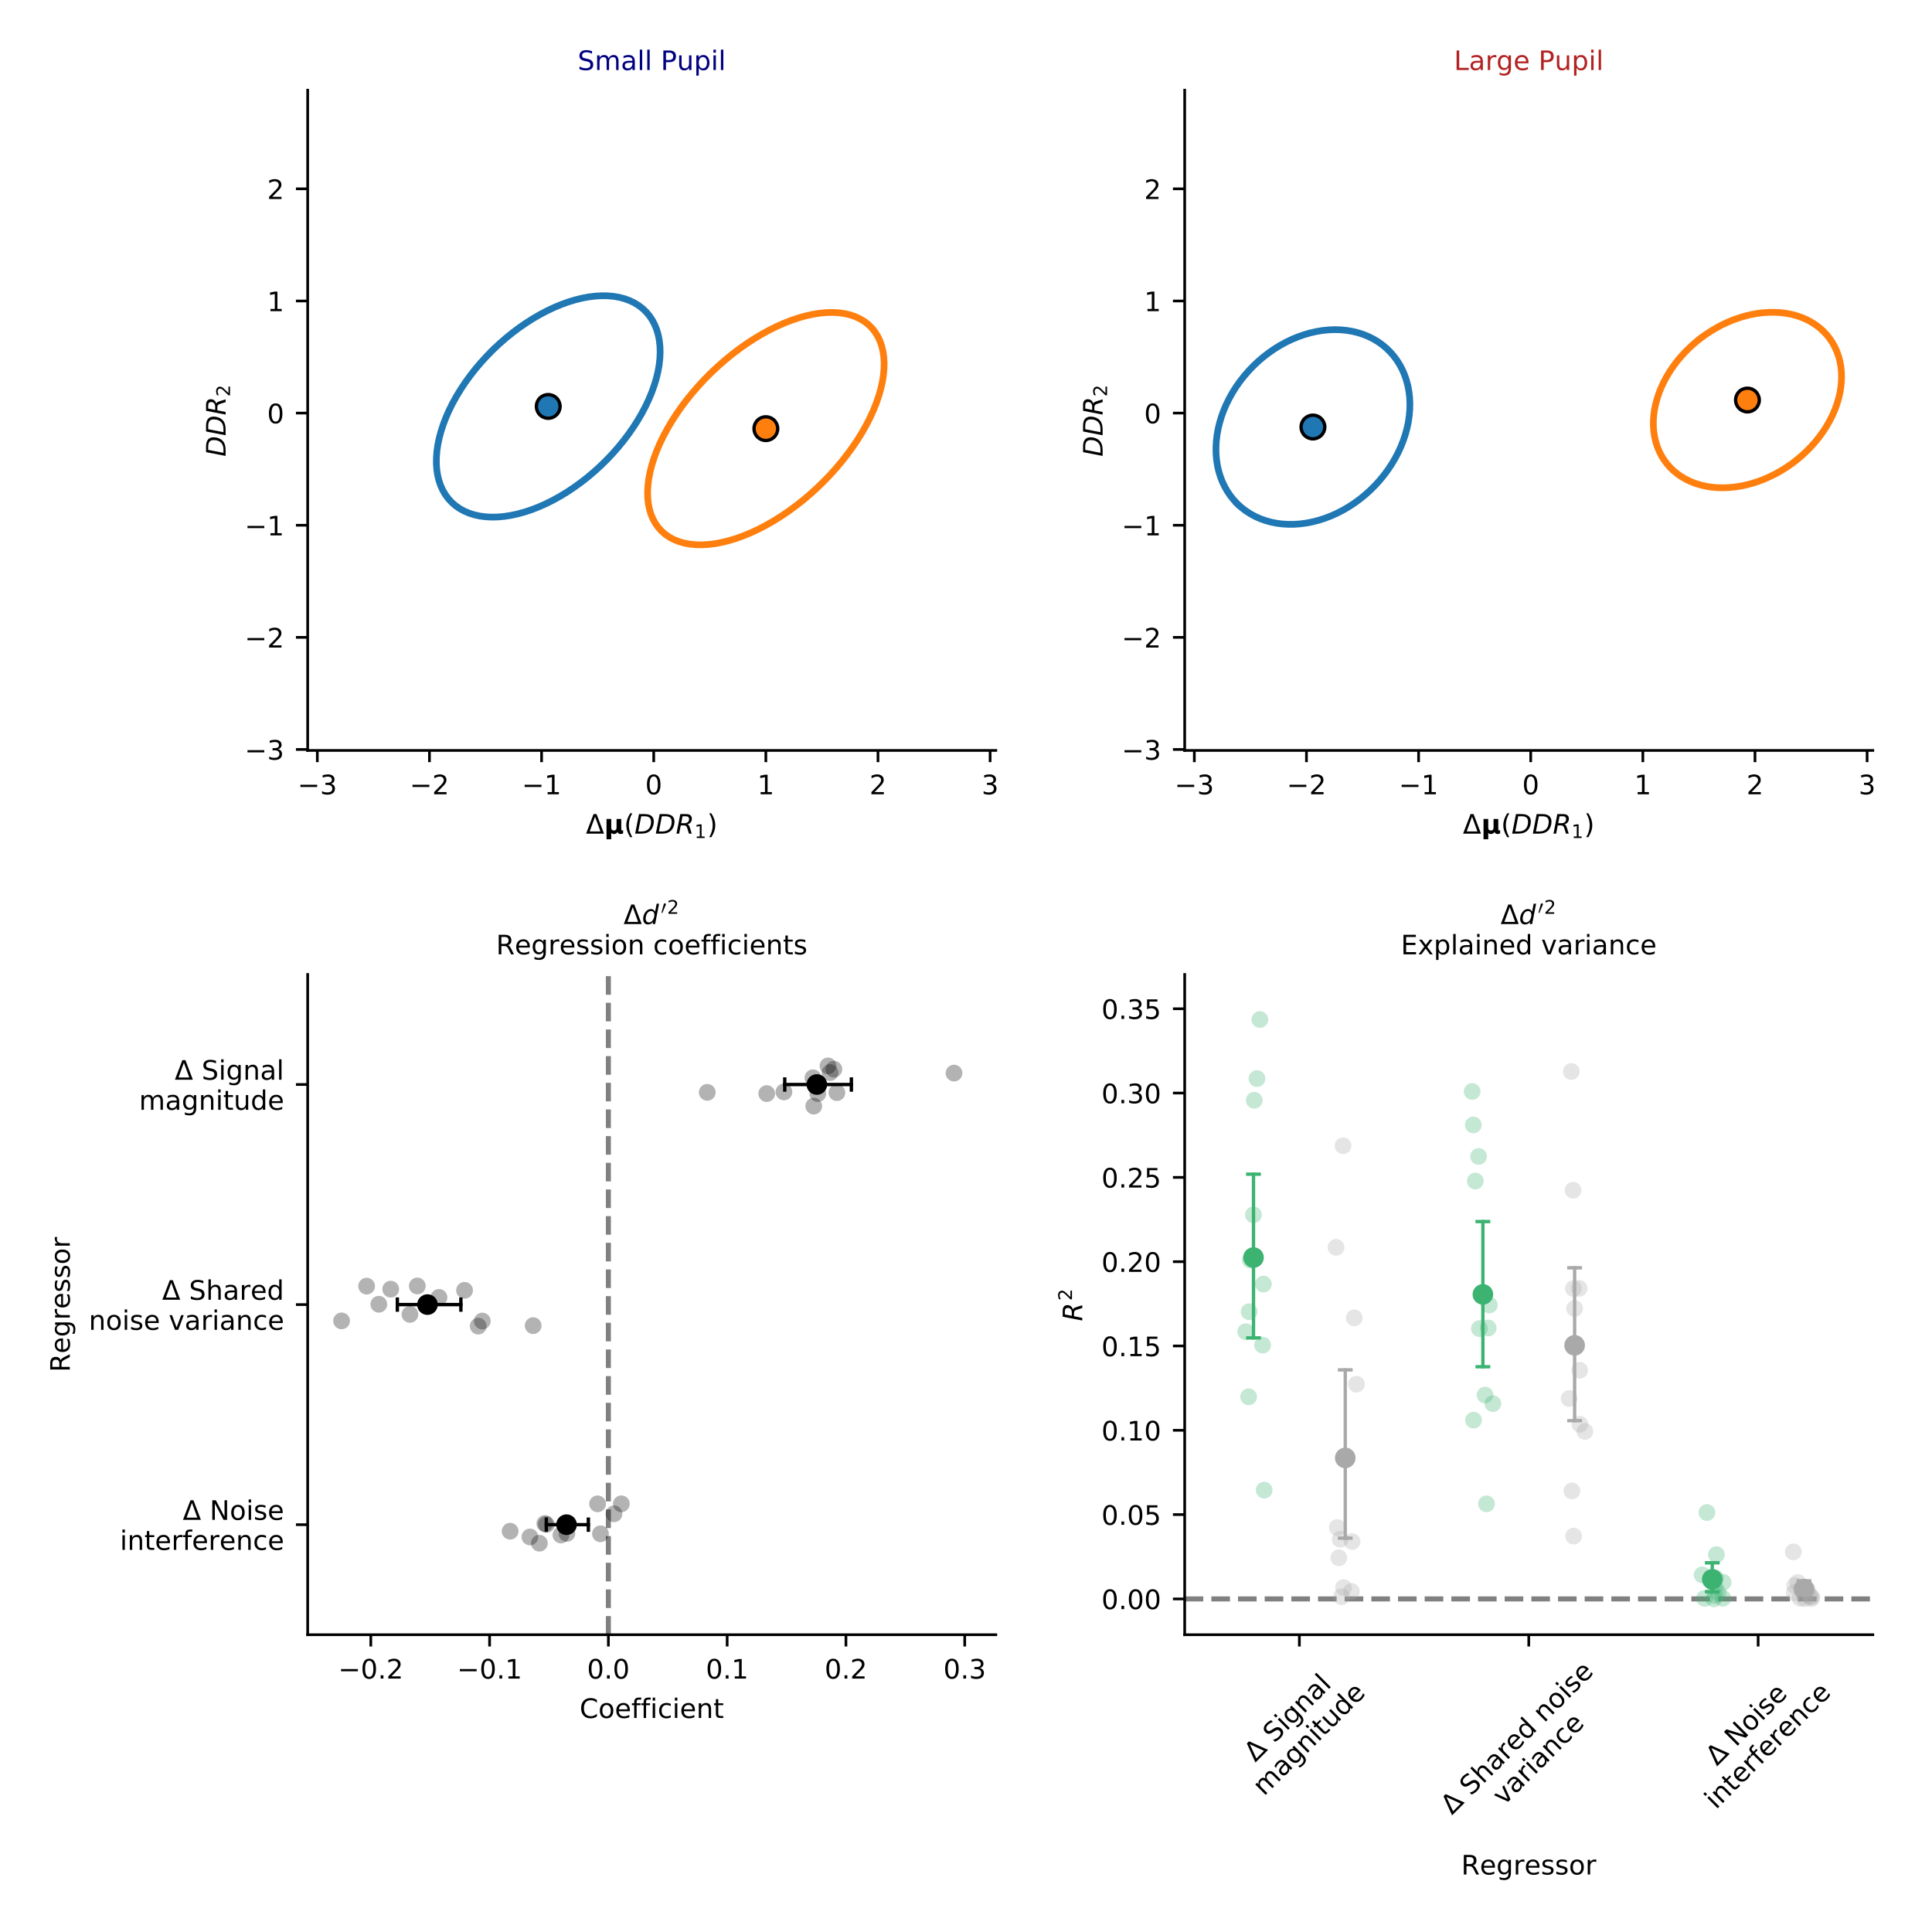 <?xml version="1.0" encoding="utf-8" standalone="no"?>
<!DOCTYPE svg PUBLIC "-//W3C//DTD SVG 1.1//EN"
  "http://www.w3.org/Graphics/SVG/1.1/DTD/svg11.dtd">
<!-- Created with matplotlib (https://matplotlib.org/) -->
<svg height="576pt" version="1.1" viewBox="0 0 576 576" width="576pt" xmlns="http://www.w3.org/2000/svg" xmlns:xlink="http://www.w3.org/1999/xlink">
 <defs>
  <style type="text/css">
*{stroke-linecap:butt;stroke-linejoin:round;}
  </style>
 </defs>
 <g id="figure_1">
  <g id="patch_1">
   <path d="M 0 576 
L 576 576 
L 576 0 
L 0 0 
z
" style="fill:#ffffff;"/>
  </g>
  <g id="axes_1">
   <g id="patch_2">
    <path d="M 91.73 223.727 
L 296.892 223.727 
L 296.892 26.88 
L 91.73 26.88 
z
" style="fill:#ffffff;"/>
   </g>
   <g id="PathCollection_1">
    <defs>
     <path d="M 0 3.536 
C 0.938 3.536 1.837 3.163 2.5 2.5 
C 3.163 1.837 3.536 0.938 3.536 0 
C 3.536 -0.938 3.163 -1.837 2.5 -2.5 
C 1.837 -3.163 0.938 -3.536 0 -3.536 
C -0.938 -3.536 -1.837 -3.163 -2.5 -2.5 
C -3.163 -1.837 -3.536 -0.938 -3.536 0 
C -3.536 0.938 -3.163 1.837 -2.5 2.5 
C -1.837 3.163 -0.938 3.536 0 3.536 
z
" id="m701c83455e" style="stroke:#000000;"/>
    </defs>
    <g clip-path="url(#p33f6ccae33)">
     <use style="fill:#ff7f0e;stroke:#000000;" x="228.329" xlink:href="#m701c83455e" y="127.794"/>
    </g>
   </g>
   <g id="PathCollection_2">
    <defs>
     <path d="M 0 3.536 
C 0.938 3.536 1.837 3.163 2.5 2.5 
C 3.163 1.837 3.536 0.938 3.536 0 
C 3.536 -0.938 3.163 -1.837 2.5 -2.5 
C 1.837 -3.163 0.938 -3.536 0 -3.536 
C -0.938 -3.536 -1.837 -3.163 -2.5 -2.5 
C -3.163 -1.837 -3.536 -0.938 -3.536 0 
C -3.536 0.938 -3.163 1.837 -2.5 2.5 
C -1.837 3.163 -0.938 3.536 0 3.536 
z
" id="mb25c7710c0" style="stroke:#000000;"/>
    </defs>
    <g clip-path="url(#p33f6ccae33)">
     <use style="fill:#1f77b4;stroke:#000000;" x="163.447" xlink:href="#mb25c7710c0" y="121.17"/>
    </g>
   </g>
   <g id="matplotlib.axis_1">
    <g id="xtick_1">
     <g id="line2d_1">
      <defs>
       <path d="M 0 0 
L 0 3.5 
" id="m8aa296c37b" style="stroke:#000000;stroke-width:0.8;"/>
      </defs>
      <g>
       <use style="stroke:#000000;stroke-width:0.8;" x="94.607" xlink:href="#m8aa296c37b" y="223.727"/>
      </g>
     </g>
     <g id="text_1">
      <!-- −3 -->
      <defs>
       <path d="M 10.594 35.5 
L 73.188 35.5 
L 73.188 27.203 
L 10.594 27.203 
z
" id="DejaVuSans-8722"/>
       <path d="M 40.578 39.312 
Q 47.656 37.797 51.625 33 
Q 55.609 28.219 55.609 21.188 
Q 55.609 10.406 48.188 4.484 
Q 40.766 -1.422 27.094 -1.422 
Q 22.516 -1.422 17.656 -0.516 
Q 12.797 0.391 7.625 2.203 
L 7.625 11.719 
Q 11.719 9.328 16.594 8.109 
Q 21.484 6.891 26.812 6.891 
Q 36.078 6.891 40.938 10.547 
Q 45.797 14.203 45.797 21.188 
Q 45.797 27.641 41.281 31.266 
Q 36.766 34.906 28.719 34.906 
L 20.219 34.906 
L 20.219 43.016 
L 29.109 43.016 
Q 36.375 43.016 40.234 45.922 
Q 44.094 48.828 44.094 54.297 
Q 44.094 59.906 40.109 62.906 
Q 36.141 65.922 28.719 65.922 
Q 24.656 65.922 20.016 65.031 
Q 15.375 64.156 9.812 62.312 
L 9.812 71.094 
Q 15.438 72.656 20.344 73.438 
Q 25.25 74.219 29.594 74.219 
Q 40.828 74.219 47.359 69.109 
Q 53.906 64.016 53.906 55.328 
Q 53.906 49.266 50.438 45.094 
Q 46.969 40.922 40.578 39.312 
z
" id="DejaVuSans-51"/>
      </defs>
      <g transform="translate(88.71 236.806)scale(0.08 -0.08)">
       <use xlink:href="#DejaVuSans-8722"/>
       <use x="83.789" xlink:href="#DejaVuSans-51"/>
      </g>
     </g>
    </g>
    <g id="xtick_2">
     <g id="line2d_2">
      <g>
       <use style="stroke:#000000;stroke-width:0.8;" x="128.037" xlink:href="#m8aa296c37b" y="223.727"/>
      </g>
     </g>
     <g id="text_2">
      <!-- −2 -->
      <defs>
       <path d="M 19.188 8.297 
L 53.609 8.297 
L 53.609 0 
L 7.328 0 
L 7.328 8.297 
Q 12.938 14.109 22.625 23.891 
Q 32.328 33.688 34.812 36.531 
Q 39.547 41.844 41.422 45.531 
Q 43.312 49.219 43.312 52.781 
Q 43.312 58.594 39.234 62.25 
Q 35.156 65.922 28.609 65.922 
Q 23.969 65.922 18.812 64.312 
Q 13.672 62.703 7.812 59.422 
L 7.812 69.391 
Q 13.766 71.781 18.938 73 
Q 24.125 74.219 28.422 74.219 
Q 39.75 74.219 46.484 68.547 
Q 53.219 62.891 53.219 53.422 
Q 53.219 48.922 51.531 44.891 
Q 49.859 40.875 45.406 35.406 
Q 44.188 33.984 37.641 27.219 
Q 31.109 20.453 19.188 8.297 
z
" id="DejaVuSans-50"/>
      </defs>
      <g transform="translate(122.14 236.806)scale(0.08 -0.08)">
       <use xlink:href="#DejaVuSans-8722"/>
       <use x="83.789" xlink:href="#DejaVuSans-50"/>
      </g>
     </g>
    </g>
    <g id="xtick_3">
     <g id="line2d_3">
      <g>
       <use style="stroke:#000000;stroke-width:0.8;" x="161.467" xlink:href="#m8aa296c37b" y="223.727"/>
      </g>
     </g>
     <g id="text_3">
      <!-- −1 -->
      <defs>
       <path d="M 12.406 8.297 
L 28.516 8.297 
L 28.516 63.922 
L 10.984 60.406 
L 10.984 69.391 
L 28.422 72.906 
L 38.281 72.906 
L 38.281 8.297 
L 54.391 8.297 
L 54.391 0 
L 12.406 0 
z
" id="DejaVuSans-49"/>
      </defs>
      <g transform="translate(155.57 236.806)scale(0.08 -0.08)">
       <use xlink:href="#DejaVuSans-8722"/>
       <use x="83.789" xlink:href="#DejaVuSans-49"/>
      </g>
     </g>
    </g>
    <g id="xtick_4">
     <g id="line2d_4">
      <g>
       <use style="stroke:#000000;stroke-width:0.8;" x="194.897" xlink:href="#m8aa296c37b" y="223.727"/>
      </g>
     </g>
     <g id="text_4">
      <!-- 0 -->
      <defs>
       <path d="M 31.781 66.406 
Q 24.172 66.406 20.328 58.906 
Q 16.5 51.422 16.5 36.375 
Q 16.5 21.391 20.328 13.891 
Q 24.172 6.391 31.781 6.391 
Q 39.453 6.391 43.281 13.891 
Q 47.125 21.391 47.125 36.375 
Q 47.125 51.422 43.281 58.906 
Q 39.453 66.406 31.781 66.406 
z
M 31.781 74.219 
Q 44.047 74.219 50.516 64.516 
Q 56.984 54.828 56.984 36.375 
Q 56.984 17.969 50.516 8.266 
Q 44.047 -1.422 31.781 -1.422 
Q 19.531 -1.422 13.062 8.266 
Q 6.594 17.969 6.594 36.375 
Q 6.594 54.828 13.062 64.516 
Q 19.531 74.219 31.781 74.219 
z
" id="DejaVuSans-48"/>
      </defs>
      <g transform="translate(192.352 236.806)scale(0.08 -0.08)">
       <use xlink:href="#DejaVuSans-48"/>
      </g>
     </g>
    </g>
    <g id="xtick_5">
     <g id="line2d_5">
      <g>
       <use style="stroke:#000000;stroke-width:0.8;" x="228.327" xlink:href="#m8aa296c37b" y="223.727"/>
      </g>
     </g>
     <g id="text_5">
      <!-- 1 -->
      <g transform="translate(225.782 236.806)scale(0.08 -0.08)">
       <use xlink:href="#DejaVuSans-49"/>
      </g>
     </g>
    </g>
    <g id="xtick_6">
     <g id="line2d_6">
      <g>
       <use style="stroke:#000000;stroke-width:0.8;" x="261.757" xlink:href="#m8aa296c37b" y="223.727"/>
      </g>
     </g>
     <g id="text_6">
      <!-- 2 -->
      <g transform="translate(259.212 236.806)scale(0.08 -0.08)">
       <use xlink:href="#DejaVuSans-50"/>
      </g>
     </g>
    </g>
    <g id="xtick_7">
     <g id="line2d_7">
      <g>
       <use style="stroke:#000000;stroke-width:0.8;" x="295.187" xlink:href="#m8aa296c37b" y="223.727"/>
      </g>
     </g>
     <g id="text_7">
      <!-- 3 -->
      <g transform="translate(292.642 236.806)scale(0.08 -0.08)">
       <use xlink:href="#DejaVuSans-51"/>
      </g>
     </g>
    </g>
    <g id="text_8">
     <!-- $\Delta \mathbf{\mu} (DDR_1)$ -->
     <defs>
      <path d="M 34.188 63.188 
L 14.156 8.203 
L 54.25 8.203 
z
M 0.781 0 
L 28.609 72.906 
L 39.797 72.906 
L 67.578 0 
z
" id="DejaVuSans-916"/>
      <path d="M 8.5 -20.906 
L 8.5 54.688 
L 26.125 54.688 
L 26.125 22.906 
Q 26.125 17.234 28.562 14.469 
Q 31 11.719 35.984 11.719 
Q 41.016 11.719 43.453 14.469 
Q 45.906 17.234 45.906 22.906 
L 45.906 54.688 
L 63.484 54.688 
L 63.484 18.109 
Q 63.484 14.656 64.281 13.281 
Q 65.094 11.922 67 11.922 
Q 67.875 11.922 68.672 12.156 
Q 69.484 12.406 70.406 12.984 
L 70.406 0.781 
Q 67.828 -0.344 65.547 -0.875 
Q 63.281 -1.422 61.078 -1.422 
Q 56.734 -1.422 53.969 0.406 
Q 51.219 2.25 49.516 6.297 
Q 47.219 2.438 43.922 0.5 
Q 40.625 -1.422 36.281 -1.422 
Q 32.672 -1.422 30.125 -0.266 
Q 27.594 0.875 26.125 3.219 
L 26.125 -20.906 
z
" id="DejaVuSans-Bold-956"/>
      <path d="M 31 75.875 
Q 24.469 64.656 21.281 53.656 
Q 18.109 42.672 18.109 31.391 
Q 18.109 20.125 21.312 9.062 
Q 24.516 -2 31 -13.188 
L 23.188 -13.188 
Q 15.875 -1.703 12.234 9.375 
Q 8.594 20.453 8.594 31.391 
Q 8.594 42.281 12.203 53.312 
Q 15.828 64.359 23.188 75.875 
z
" id="DejaVuSans-40"/>
      <path d="M 16.891 72.906 
L 38.094 72.906 
Q 54.984 72.906 63.594 65.75 
Q 72.219 58.594 72.219 44.484 
Q 72.219 35.156 68.938 26.531 
Q 65.672 17.922 59.906 12.016 
Q 54.109 5.953 45.172 2.969 
Q 36.234 0 24.031 0 
L 2.688 0 
z
M 25.203 64.797 
L 14.203 8.109 
L 27.094 8.109 
Q 43.656 8.109 52.734 17.625 
Q 61.812 27.156 61.812 44.484 
Q 61.812 54.984 55.953 59.891 
Q 50.094 64.797 37.594 64.797 
z
" id="DejaVuSans-Oblique-68"/>
      <path d="M 25.203 64.797 
L 20.219 38.922 
L 32.906 38.922 
Q 40.375 38.922 44.984 43.047 
Q 49.609 47.172 49.609 53.812 
Q 49.609 59.125 46.5 61.953 
Q 43.406 64.797 37.594 64.797 
z
M 43.312 35.016 
Q 46.438 34.281 48.516 31.391 
Q 50.594 28.516 53.328 19.922 
L 59.516 0 
L 49.125 0 
L 43.406 18.703 
Q 41.219 25.922 38.328 28.359 
Q 35.453 30.812 29.5 30.812 
L 18.609 30.812 
L 12.594 0 
L 2.688 0 
L 16.891 72.906 
L 39.109 72.906 
Q 49.219 72.906 54.609 68.328 
Q 60.016 63.766 60.016 55.172 
Q 60.016 47.562 55.422 41.984 
Q 50.828 36.422 43.312 35.016 
z
" id="DejaVuSans-Oblique-82"/>
      <path d="M 8.016 75.875 
L 15.828 75.875 
Q 23.141 64.359 26.781 53.312 
Q 30.422 42.281 30.422 31.391 
Q 30.422 20.453 26.781 9.375 
Q 23.141 -1.703 15.828 -13.188 
L 8.016 -13.188 
Q 14.5 -2 17.703 9.062 
Q 20.906 20.125 20.906 31.391 
Q 20.906 42.672 17.703 53.656 
Q 14.5 64.656 8.016 75.875 
z
" id="DejaVuSans-41"/>
     </defs>
     <g transform="translate(174.671 248.55)scale(0.08 -0.08)">
      <use transform="translate(0 0.125)" xlink:href="#DejaVuSans-916"/>
      <use transform="translate(68.408 0.125)" xlink:href="#DejaVuSans-Bold-956"/>
      <use transform="translate(141.992 0.125)" xlink:href="#DejaVuSans-40"/>
      <use transform="translate(181.006 0.125)" xlink:href="#DejaVuSans-Oblique-68"/>
      <use transform="translate(258.008 0.125)" xlink:href="#DejaVuSans-Oblique-68"/>
      <use transform="translate(335.01 0.125)" xlink:href="#DejaVuSans-Oblique-82"/>
      <use transform="translate(404.492 -16.281)scale(0.7)" xlink:href="#DejaVuSans-49"/>
      <use transform="translate(451.763 0.125)" xlink:href="#DejaVuSans-41"/>
     </g>
    </g>
   </g>
   <g id="matplotlib.axis_2">
    <g id="ytick_1">
     <g id="line2d_8">
      <defs>
       <path d="M 0 0 
L -3.5 0 
" id="md7b3fd6efb" style="stroke:#000000;stroke-width:0.8;"/>
      </defs>
      <g>
       <use style="stroke:#000000;stroke-width:0.8;" x="91.73" xlink:href="#md7b3fd6efb" y="223.448"/>
      </g>
     </g>
     <g id="text_9">
      <!-- −3 -->
      <g transform="translate(72.936 226.488)scale(0.08 -0.08)">
       <use xlink:href="#DejaVuSans-8722"/>
       <use x="83.789" xlink:href="#DejaVuSans-51"/>
      </g>
     </g>
    </g>
    <g id="ytick_2">
     <g id="line2d_9">
      <g>
       <use style="stroke:#000000;stroke-width:0.8;" x="91.73" xlink:href="#md7b3fd6efb" y="190.018"/>
      </g>
     </g>
     <g id="text_10">
      <!-- −2 -->
      <g transform="translate(72.936 193.058)scale(0.08 -0.08)">
       <use xlink:href="#DejaVuSans-8722"/>
       <use x="83.789" xlink:href="#DejaVuSans-50"/>
      </g>
     </g>
    </g>
    <g id="ytick_3">
     <g id="line2d_10">
      <g>
       <use style="stroke:#000000;stroke-width:0.8;" x="91.73" xlink:href="#md7b3fd6efb" y="156.588"/>
      </g>
     </g>
     <g id="text_11">
      <!-- −1 -->
      <g transform="translate(72.936 159.628)scale(0.08 -0.08)">
       <use xlink:href="#DejaVuSans-8722"/>
       <use x="83.789" xlink:href="#DejaVuSans-49"/>
      </g>
     </g>
    </g>
    <g id="ytick_4">
     <g id="line2d_11">
      <g>
       <use style="stroke:#000000;stroke-width:0.8;" x="91.73" xlink:href="#md7b3fd6efb" y="123.158"/>
      </g>
     </g>
     <g id="text_12">
      <!-- 0 -->
      <g transform="translate(79.64 126.198)scale(0.08 -0.08)">
       <use xlink:href="#DejaVuSans-48"/>
      </g>
     </g>
    </g>
    <g id="ytick_5">
     <g id="line2d_12">
      <g>
       <use style="stroke:#000000;stroke-width:0.8;" x="91.73" xlink:href="#md7b3fd6efb" y="89.728"/>
      </g>
     </g>
     <g id="text_13">
      <!-- 1 -->
      <g transform="translate(79.64 92.768)scale(0.08 -0.08)">
       <use xlink:href="#DejaVuSans-49"/>
      </g>
     </g>
    </g>
    <g id="ytick_6">
     <g id="line2d_13">
      <g>
       <use style="stroke:#000000;stroke-width:0.8;" x="91.73" xlink:href="#md7b3fd6efb" y="56.298"/>
      </g>
     </g>
     <g id="text_14">
      <!-- 2 -->
      <g transform="translate(79.64 59.338)scale(0.08 -0.08)">
       <use xlink:href="#DejaVuSans-50"/>
      </g>
     </g>
    </g>
    <g id="text_15">
     <!-- $DDR_2$ -->
     <g transform="translate(67.272 136.144)rotate(-90)scale(0.08 -0.08)">
      <use transform="translate(0 0.094)" xlink:href="#DejaVuSans-Oblique-68"/>
      <use transform="translate(77.002 0.094)" xlink:href="#DejaVuSans-Oblique-68"/>
      <use transform="translate(154.004 0.094)" xlink:href="#DejaVuSans-Oblique-82"/>
      <use transform="translate(223.486 -16.312)scale(0.7)" xlink:href="#DejaVuSans-50"/>
     </g>
    </g>
   </g>
   <g id="line2d_14">
    <path clip-path="url(#p33f6ccae33)" d="M 146.954 104.31 
L 148.826 102.545 
L 150.758 100.854 
L 152.74 99.245 
L 154.766 97.725 
L 156.827 96.299 
L 158.914 94.973 
L 161.02 93.753 
L 163.135 92.643 
L 165.252 91.647 
L 167.361 90.771 
L 169.455 90.017 
L 171.524 89.389 
L 173.561 88.888 
L 175.557 88.518 
L 177.504 88.279 
L 179.395 88.173 
L 181.222 88.199 
L 182.977 88.358 
L 184.653 88.649 
L 186.244 89.071 
L 187.743 89.623 
L 189.144 90.301 
L 190.442 91.104 
L 191.631 92.028 
L 192.707 93.069 
L 193.665 94.223 
L 194.501 95.486 
L 195.212 96.852 
L 195.795 98.316 
L 196.248 99.872 
L 196.569 101.514 
L 196.757 103.235 
L 196.81 105.029 
L 196.729 106.887 
L 196.514 108.803 
L 196.166 110.768 
L 195.686 112.776 
L 195.077 114.817 
L 194.34 116.884 
L 193.478 118.968 
L 192.496 121.061 
L 191.397 123.154 
L 190.185 125.24 
L 188.865 127.309 
L 187.443 129.353 
L 185.925 131.364 
L 184.316 133.335 
L 182.623 135.256 
L 180.853 137.121 
L 179.012 138.921 
L 177.109 140.65 
L 175.151 142.3 
L 173.146 143.866 
L 171.102 145.34 
L 169.027 146.716 
L 166.929 147.99 
L 164.818 149.156 
L 162.701 150.209 
L 160.587 151.145 
L 158.484 151.961 
L 156.402 152.652 
L 154.348 153.217 
L 152.33 153.653 
L 150.357 153.957 
L 148.437 154.13 
L 146.578 154.17 
L 144.786 154.078 
L 143.069 153.852 
L 141.435 153.496 
L 139.889 153.008 
L 138.438 152.393 
L 137.088 151.652 
L 135.844 150.789 
L 134.711 149.806 
L 133.693 148.707 
L 132.796 147.498 
L 132.022 146.183 
L 131.374 144.767 
L 130.856 143.256 
L 130.469 141.656 
L 130.215 139.974 
L 130.094 138.216 
L 130.108 136.389 
L 130.256 134.501 
L 130.538 132.56 
L 130.952 130.572 
L 131.497 128.547 
L 132.17 126.492 
L 132.97 124.415 
L 133.892 122.326 
L 134.934 120.231 
L 136.09 118.141 
L 137.356 116.063 
L 138.728 114.005 
L 140.199 111.976 
L 141.763 109.984 
L 143.415 108.037 
L 145.148 106.144 
L 146.954 104.31 
" style="fill:none;stroke:#1f77b4;stroke-linecap:square;stroke-width:2;"/>
   </g>
   <g id="line2d_15">
    <path clip-path="url(#p33f6ccae33)" d="M 212.099 111.038 
L 214.117 109.149 
L 216.193 107.334 
L 218.317 105.602 
L 220.482 103.959 
L 222.678 102.412 
L 224.897 100.968 
L 227.13 99.631 
L 229.368 98.408 
L 231.601 97.303 
L 233.822 96.321 
L 236.02 95.466 
L 238.187 94.741 
L 240.315 94.148 
L 242.394 93.692 
L 244.417 93.373 
L 246.375 93.192 
L 248.26 93.151 
L 250.065 93.249 
L 251.783 93.486 
L 253.406 93.861 
L 254.928 94.373 
L 256.343 95.02 
L 257.645 95.799 
L 258.829 96.706 
L 259.89 97.739 
L 260.824 98.892 
L 261.628 100.162 
L 262.297 101.544 
L 262.83 103.031 
L 263.223 104.617 
L 263.476 106.297 
L 263.588 108.064 
L 263.557 109.91 
L 263.385 111.828 
L 263.072 113.81 
L 262.618 115.849 
L 262.027 117.936 
L 261.3 120.062 
L 260.44 122.22 
L 259.451 124.4 
L 258.336 126.593 
L 257.101 128.792 
L 255.75 130.986 
L 254.288 133.168 
L 252.722 135.328 
L 251.058 137.458 
L 249.302 139.548 
L 247.462 141.592 
L 245.545 143.58 
L 243.558 145.504 
L 241.51 147.357 
L 239.409 149.131 
L 237.263 150.82 
L 235.082 152.415 
L 232.873 153.912 
L 230.646 155.303 
L 228.409 156.583 
L 226.173 157.748 
L 223.945 158.792 
L 221.734 159.711 
L 219.55 160.502 
L 217.402 161.161 
L 215.297 161.685 
L 213.245 162.074 
L 211.254 162.324 
L 209.331 162.435 
L 207.485 162.406 
L 205.723 162.238 
L 204.052 161.932 
L 202.479 161.488 
L 201.009 160.908 
L 199.65 160.195 
L 198.406 159.352 
L 197.283 158.382 
L 196.285 157.288 
L 195.416 156.075 
L 194.679 154.749 
L 194.078 153.314 
L 193.614 151.777 
L 193.291 150.143 
L 193.109 148.418 
L 193.068 146.611 
L 193.169 144.728 
L 193.412 142.777 
L 193.796 140.766 
L 194.319 138.702 
L 194.978 136.594 
L 195.772 134.451 
L 196.697 132.281 
L 197.749 130.093 
L 198.925 127.896 
L 200.219 125.698 
L 201.626 123.509 
L 203.14 121.337 
L 204.756 119.191 
L 206.467 117.08 
L 208.266 115.012 
L 210.146 112.995 
L 212.099 111.038 
" style="fill:none;stroke:#ff7f0e;stroke-linecap:square;stroke-width:2;"/>
   </g>
   <g id="patch_3">
    <path d="M 91.73 223.727 
L 91.73 26.88 
" style="fill:none;stroke:#000000;stroke-linecap:square;stroke-linejoin:miter;stroke-width:0.8;"/>
   </g>
   <g id="patch_4">
    <path d="M 91.73 223.727 
L 296.892 223.727 
" style="fill:none;stroke:#000000;stroke-linecap:square;stroke-linejoin:miter;stroke-width:0.8;"/>
   </g>
   <g id="text_16">
    <!-- Small Pupil -->
    <defs>
     <path d="M 53.516 70.516 
L 53.516 60.891 
Q 47.906 63.578 42.922 64.891 
Q 37.938 66.219 33.297 66.219 
Q 25.25 66.219 20.875 63.094 
Q 16.5 59.969 16.5 54.203 
Q 16.5 49.359 19.406 46.891 
Q 22.312 44.438 30.422 42.922 
L 36.375 41.703 
Q 47.406 39.594 52.656 34.297 
Q 57.906 29 57.906 20.125 
Q 57.906 9.516 50.797 4.047 
Q 43.703 -1.422 29.984 -1.422 
Q 24.812 -1.422 18.969 -0.25 
Q 13.141 0.922 6.891 3.219 
L 6.891 13.375 
Q 12.891 10.016 18.656 8.297 
Q 24.422 6.594 29.984 6.594 
Q 38.422 6.594 43.016 9.906 
Q 47.609 13.234 47.609 19.391 
Q 47.609 24.75 44.312 27.781 
Q 41.016 30.812 33.5 32.328 
L 27.484 33.5 
Q 16.453 35.688 11.516 40.375 
Q 6.594 45.062 6.594 53.422 
Q 6.594 63.094 13.406 68.656 
Q 20.219 74.219 32.172 74.219 
Q 37.312 74.219 42.625 73.281 
Q 47.953 72.359 53.516 70.516 
z
" id="DejaVuSans-83"/>
     <path d="M 52 44.188 
Q 55.375 50.25 60.062 53.125 
Q 64.75 56 71.094 56 
Q 79.641 56 84.281 50.016 
Q 88.922 44.047 88.922 33.016 
L 88.922 0 
L 79.891 0 
L 79.891 32.719 
Q 79.891 40.578 77.094 44.375 
Q 74.312 48.188 68.609 48.188 
Q 61.625 48.188 57.562 43.547 
Q 53.516 38.922 53.516 30.906 
L 53.516 0 
L 44.484 0 
L 44.484 32.719 
Q 44.484 40.625 41.703 44.406 
Q 38.922 48.188 33.109 48.188 
Q 26.219 48.188 22.156 43.531 
Q 18.109 38.875 18.109 30.906 
L 18.109 0 
L 9.078 0 
L 9.078 54.688 
L 18.109 54.688 
L 18.109 46.188 
Q 21.188 51.219 25.484 53.609 
Q 29.781 56 35.688 56 
Q 41.656 56 45.828 52.969 
Q 50 49.953 52 44.188 
z
" id="DejaVuSans-109"/>
     <path d="M 34.281 27.484 
Q 23.391 27.484 19.188 25 
Q 14.984 22.516 14.984 16.5 
Q 14.984 11.719 18.141 8.906 
Q 21.297 6.109 26.703 6.109 
Q 34.188 6.109 38.703 11.406 
Q 43.219 16.703 43.219 25.484 
L 43.219 27.484 
z
M 52.203 31.203 
L 52.203 0 
L 43.219 0 
L 43.219 8.297 
Q 40.141 3.328 35.547 0.953 
Q 30.953 -1.422 24.312 -1.422 
Q 15.922 -1.422 10.953 3.297 
Q 6 8.016 6 15.922 
Q 6 25.141 12.172 29.828 
Q 18.359 34.516 30.609 34.516 
L 43.219 34.516 
L 43.219 35.406 
Q 43.219 41.609 39.141 45 
Q 35.062 48.391 27.688 48.391 
Q 23 48.391 18.547 47.266 
Q 14.109 46.141 10.016 43.891 
L 10.016 52.203 
Q 14.938 54.109 19.578 55.047 
Q 24.219 56 28.609 56 
Q 40.484 56 46.344 49.844 
Q 52.203 43.703 52.203 31.203 
z
" id="DejaVuSans-97"/>
     <path d="M 9.422 75.984 
L 18.406 75.984 
L 18.406 0 
L 9.422 0 
z
" id="DejaVuSans-108"/>
     <path id="DejaVuSans-32"/>
     <path d="M 19.672 64.797 
L 19.672 37.406 
L 32.078 37.406 
Q 38.969 37.406 42.719 40.969 
Q 46.484 44.531 46.484 51.125 
Q 46.484 57.672 42.719 61.234 
Q 38.969 64.797 32.078 64.797 
z
M 9.812 72.906 
L 32.078 72.906 
Q 44.344 72.906 50.609 67.359 
Q 56.891 61.812 56.891 51.125 
Q 56.891 40.328 50.609 34.812 
Q 44.344 29.297 32.078 29.297 
L 19.672 29.297 
L 19.672 0 
L 9.812 0 
z
" id="DejaVuSans-80"/>
     <path d="M 8.5 21.578 
L 8.5 54.688 
L 17.484 54.688 
L 17.484 21.922 
Q 17.484 14.156 20.5 10.266 
Q 23.531 6.391 29.594 6.391 
Q 36.859 6.391 41.078 11.031 
Q 45.312 15.672 45.312 23.688 
L 45.312 54.688 
L 54.297 54.688 
L 54.297 0 
L 45.312 0 
L 45.312 8.406 
Q 42.047 3.422 37.719 1 
Q 33.406 -1.422 27.688 -1.422 
Q 18.266 -1.422 13.375 4.438 
Q 8.5 10.297 8.5 21.578 
z
M 31.109 56 
z
" id="DejaVuSans-117"/>
     <path d="M 18.109 8.203 
L 18.109 -20.797 
L 9.078 -20.797 
L 9.078 54.688 
L 18.109 54.688 
L 18.109 46.391 
Q 20.953 51.266 25.266 53.625 
Q 29.594 56 35.594 56 
Q 45.562 56 51.781 48.094 
Q 58.016 40.188 58.016 27.297 
Q 58.016 14.406 51.781 6.484 
Q 45.562 -1.422 35.594 -1.422 
Q 29.594 -1.422 25.266 0.953 
Q 20.953 3.328 18.109 8.203 
z
M 48.688 27.297 
Q 48.688 37.203 44.609 42.844 
Q 40.531 48.484 33.406 48.484 
Q 26.266 48.484 22.188 42.844 
Q 18.109 37.203 18.109 27.297 
Q 18.109 17.391 22.188 11.75 
Q 26.266 6.109 33.406 6.109 
Q 40.531 6.109 44.609 11.75 
Q 48.688 17.391 48.688 27.297 
z
" id="DejaVuSans-112"/>
     <path d="M 9.422 54.688 
L 18.406 54.688 
L 18.406 0 
L 9.422 0 
z
M 9.422 75.984 
L 18.406 75.984 
L 18.406 64.594 
L 9.422 64.594 
z
" id="DejaVuSans-105"/>
    </defs>
    <g style="fill:#000080;" transform="translate(172.222 20.88)scale(0.08 -0.08)">
     <use xlink:href="#DejaVuSans-83"/>
     <use x="63.477" xlink:href="#DejaVuSans-109"/>
     <use x="160.889" xlink:href="#DejaVuSans-97"/>
     <use x="222.168" xlink:href="#DejaVuSans-108"/>
     <use x="249.951" xlink:href="#DejaVuSans-108"/>
     <use x="277.734" xlink:href="#DejaVuSans-32"/>
     <use x="309.521" xlink:href="#DejaVuSans-80"/>
     <use x="369.809" xlink:href="#DejaVuSans-117"/>
     <use x="433.188" xlink:href="#DejaVuSans-112"/>
     <use x="496.664" xlink:href="#DejaVuSans-105"/>
     <use x="524.447" xlink:href="#DejaVuSans-108"/>
    </g>
   </g>
  </g>
  <g id="axes_2">
   <g id="patch_5">
    <path d="M 353.198 223.727 
L 558.36 223.727 
L 558.36 26.88 
L 353.198 26.88 
z
" style="fill:#ffffff;"/>
   </g>
   <g id="PathCollection_3">
    <g clip-path="url(#p6ac29fd99b)">
     <use style="fill:#ff7f0e;stroke:#000000;" x="520.976" xlink:href="#m701c83455e" y="119.262"/>
    </g>
   </g>
   <g id="PathCollection_4">
    <g clip-path="url(#p6ac29fd99b)">
     <use style="fill:#1f77b4;stroke:#000000;" x="391.431" xlink:href="#mb25c7710c0" y="127.306"/>
    </g>
   </g>
   <g id="matplotlib.axis_3">
    <g id="xtick_8">
     <g id="line2d_16">
      <g>
       <use style="stroke:#000000;stroke-width:0.8;" x="356.075" xlink:href="#m8aa296c37b" y="223.727"/>
      </g>
     </g>
     <g id="text_17">
      <!-- −3 -->
      <g transform="translate(350.178 236.806)scale(0.08 -0.08)">
       <use xlink:href="#DejaVuSans-8722"/>
       <use x="83.789" xlink:href="#DejaVuSans-51"/>
      </g>
     </g>
    </g>
    <g id="xtick_9">
     <g id="line2d_17">
      <g>
       <use style="stroke:#000000;stroke-width:0.8;" x="389.505" xlink:href="#m8aa296c37b" y="223.727"/>
      </g>
     </g>
     <g id="text_18">
      <!-- −2 -->
      <g transform="translate(383.608 236.806)scale(0.08 -0.08)">
       <use xlink:href="#DejaVuSans-8722"/>
       <use x="83.789" xlink:href="#DejaVuSans-50"/>
      </g>
     </g>
    </g>
    <g id="xtick_10">
     <g id="line2d_18">
      <g>
       <use style="stroke:#000000;stroke-width:0.8;" x="422.935" xlink:href="#m8aa296c37b" y="223.727"/>
      </g>
     </g>
     <g id="text_19">
      <!-- −1 -->
      <g transform="translate(417.038 236.806)scale(0.08 -0.08)">
       <use xlink:href="#DejaVuSans-8722"/>
       <use x="83.789" xlink:href="#DejaVuSans-49"/>
      </g>
     </g>
    </g>
    <g id="xtick_11">
     <g id="line2d_19">
      <g>
       <use style="stroke:#000000;stroke-width:0.8;" x="456.365" xlink:href="#m8aa296c37b" y="223.727"/>
      </g>
     </g>
     <g id="text_20">
      <!-- 0 -->
      <g transform="translate(453.82 236.806)scale(0.08 -0.08)">
       <use xlink:href="#DejaVuSans-48"/>
      </g>
     </g>
    </g>
    <g id="xtick_12">
     <g id="line2d_20">
      <g>
       <use style="stroke:#000000;stroke-width:0.8;" x="489.795" xlink:href="#m8aa296c37b" y="223.727"/>
      </g>
     </g>
     <g id="text_21">
      <!-- 1 -->
      <g transform="translate(487.25 236.806)scale(0.08 -0.08)">
       <use xlink:href="#DejaVuSans-49"/>
      </g>
     </g>
    </g>
    <g id="xtick_13">
     <g id="line2d_21">
      <g>
       <use style="stroke:#000000;stroke-width:0.8;" x="523.225" xlink:href="#m8aa296c37b" y="223.727"/>
      </g>
     </g>
     <g id="text_22">
      <!-- 2 -->
      <g transform="translate(520.68 236.806)scale(0.08 -0.08)">
       <use xlink:href="#DejaVuSans-50"/>
      </g>
     </g>
    </g>
    <g id="xtick_14">
     <g id="line2d_22">
      <g>
       <use style="stroke:#000000;stroke-width:0.8;" x="556.655" xlink:href="#m8aa296c37b" y="223.727"/>
      </g>
     </g>
     <g id="text_23">
      <!-- 3 -->
      <g transform="translate(554.11 236.806)scale(0.08 -0.08)">
       <use xlink:href="#DejaVuSans-51"/>
      </g>
     </g>
    </g>
    <g id="text_24">
     <!-- $\Delta \mathbf{\mu} (DDR_1)$ -->
     <g transform="translate(436.139 248.55)scale(0.08 -0.08)">
      <use transform="translate(0 0.125)" xlink:href="#DejaVuSans-916"/>
      <use transform="translate(68.408 0.125)" xlink:href="#DejaVuSans-Bold-956"/>
      <use transform="translate(141.992 0.125)" xlink:href="#DejaVuSans-40"/>
      <use transform="translate(181.006 0.125)" xlink:href="#DejaVuSans-Oblique-68"/>
      <use transform="translate(258.008 0.125)" xlink:href="#DejaVuSans-Oblique-68"/>
      <use transform="translate(335.01 0.125)" xlink:href="#DejaVuSans-Oblique-82"/>
      <use transform="translate(404.492 -16.281)scale(0.7)" xlink:href="#DejaVuSans-49"/>
      <use transform="translate(451.763 0.125)" xlink:href="#DejaVuSans-41"/>
     </g>
    </g>
   </g>
   <g id="matplotlib.axis_4">
    <g id="ytick_7">
     <g id="line2d_23">
      <g>
       <use style="stroke:#000000;stroke-width:0.8;" x="353.198" xlink:href="#md7b3fd6efb" y="223.448"/>
      </g>
     </g>
     <g id="text_25">
      <!-- −3 -->
      <g transform="translate(334.404 226.488)scale(0.08 -0.08)">
       <use xlink:href="#DejaVuSans-8722"/>
       <use x="83.789" xlink:href="#DejaVuSans-51"/>
      </g>
     </g>
    </g>
    <g id="ytick_8">
     <g id="line2d_24">
      <g>
       <use style="stroke:#000000;stroke-width:0.8;" x="353.198" xlink:href="#md7b3fd6efb" y="190.018"/>
      </g>
     </g>
     <g id="text_26">
      <!-- −2 -->
      <g transform="translate(334.404 193.058)scale(0.08 -0.08)">
       <use xlink:href="#DejaVuSans-8722"/>
       <use x="83.789" xlink:href="#DejaVuSans-50"/>
      </g>
     </g>
    </g>
    <g id="ytick_9">
     <g id="line2d_25">
      <g>
       <use style="stroke:#000000;stroke-width:0.8;" x="353.198" xlink:href="#md7b3fd6efb" y="156.588"/>
      </g>
     </g>
     <g id="text_27">
      <!-- −1 -->
      <g transform="translate(334.404 159.628)scale(0.08 -0.08)">
       <use xlink:href="#DejaVuSans-8722"/>
       <use x="83.789" xlink:href="#DejaVuSans-49"/>
      </g>
     </g>
    </g>
    <g id="ytick_10">
     <g id="line2d_26">
      <g>
       <use style="stroke:#000000;stroke-width:0.8;" x="353.198" xlink:href="#md7b3fd6efb" y="123.158"/>
      </g>
     </g>
     <g id="text_28">
      <!-- 0 -->
      <g transform="translate(341.108 126.198)scale(0.08 -0.08)">
       <use xlink:href="#DejaVuSans-48"/>
      </g>
     </g>
    </g>
    <g id="ytick_11">
     <g id="line2d_27">
      <g>
       <use style="stroke:#000000;stroke-width:0.8;" x="353.198" xlink:href="#md7b3fd6efb" y="89.728"/>
      </g>
     </g>
     <g id="text_29">
      <!-- 1 -->
      <g transform="translate(341.108 92.768)scale(0.08 -0.08)">
       <use xlink:href="#DejaVuSans-49"/>
      </g>
     </g>
    </g>
    <g id="ytick_12">
     <g id="line2d_28">
      <g>
       <use style="stroke:#000000;stroke-width:0.8;" x="353.198" xlink:href="#md7b3fd6efb" y="56.298"/>
      </g>
     </g>
     <g id="text_30">
      <!-- 2 -->
      <g transform="translate(341.108 59.338)scale(0.08 -0.08)">
       <use xlink:href="#DejaVuSans-50"/>
      </g>
     </g>
    </g>
    <g id="text_31">
     <!-- $DDR_2$ -->
     <g transform="translate(328.74 136.144)rotate(-90)scale(0.08 -0.08)">
      <use transform="translate(0 0.094)" xlink:href="#DejaVuSans-Oblique-68"/>
      <use transform="translate(77.002 0.094)" xlink:href="#DejaVuSans-Oblique-68"/>
      <use transform="translate(154.004 0.094)" xlink:href="#DejaVuSans-Oblique-82"/>
      <use transform="translate(223.486 -16.312)scale(0.7)" xlink:href="#DejaVuSans-50"/>
     </g>
    </g>
   </g>
   <g id="line2d_29">
    <path clip-path="url(#p6ac29fd99b)" d="M 506.862 100.954 
L 508.429 99.805 
L 510.046 98.734 
L 511.707 97.747 
L 513.405 96.845 
L 515.134 96.035 
L 516.886 95.317 
L 518.655 94.696 
L 520.433 94.174 
L 522.213 93.753 
L 523.989 93.435 
L 525.752 93.221 
L 527.496 93.111 
L 529.214 93.107 
L 530.898 93.208 
L 532.543 93.414 
L 534.141 93.725 
L 535.686 94.138 
L 537.172 94.652 
L 538.592 95.265 
L 539.942 95.975 
L 541.215 96.779 
L 542.407 97.673 
L 543.513 98.654 
L 544.527 99.718 
L 545.447 100.861 
L 546.269 102.078 
L 546.988 103.364 
L 547.603 104.714 
L 548.111 106.123 
L 548.509 107.584 
L 548.796 109.093 
L 548.972 110.643 
L 549.034 112.227 
L 548.984 113.84 
L 548.821 115.474 
L 548.546 117.124 
L 548.16 118.782 
L 547.664 120.442 
L 547.061 122.098 
L 546.353 123.742 
L 545.543 125.368 
L 544.633 126.969 
L 543.629 128.54 
L 542.533 130.073 
L 541.351 131.562 
L 540.086 133.002 
L 538.745 134.387 
L 537.332 135.711 
L 535.853 136.968 
L 534.314 138.155 
L 532.721 139.265 
L 531.082 140.295 
L 529.401 141.239 
L 527.687 142.096 
L 525.945 142.86 
L 524.184 143.53 
L 522.41 144.102 
L 520.629 144.573 
L 518.851 144.943 
L 517.081 145.21 
L 515.326 145.372 
L 513.594 145.428 
L 511.892 145.38 
L 510.227 145.226 
L 508.605 144.968 
L 507.032 144.606 
L 505.516 144.142 
L 504.062 143.578 
L 502.677 142.916 
L 501.364 142.159 
L 500.131 141.31 
L 498.982 140.372 
L 497.921 139.348 
L 496.954 138.244 
L 496.082 137.064 
L 495.312 135.812 
L 494.644 134.493 
L 494.083 133.113 
L 493.629 131.677 
L 493.286 130.191 
L 493.055 128.661 
L 492.936 127.094 
L 492.929 125.494 
L 493.036 123.87 
L 493.255 122.227 
L 493.586 120.572 
L 494.027 118.912 
L 494.577 117.253 
L 495.233 115.603 
L 495.993 113.967 
L 496.853 112.352 
L 497.81 110.766 
L 498.861 109.213 
L 500 107.701 
L 501.225 106.235 
L 502.528 104.822 
L 503.906 103.467 
L 505.353 102.176 
L 506.862 100.954 
" style="fill:none;stroke:#ff7f0e;stroke-linecap:square;stroke-width:2;"/>
   </g>
   <g id="line2d_30">
    <path clip-path="url(#p6ac29fd99b)" d="M 368.91 150.212 
L 367.805 149.035 
L 366.796 147.771 
L 365.886 146.424 
L 365.078 145.001 
L 364.377 143.506 
L 363.784 141.946 
L 363.303 140.327 
L 362.935 138.655 
L 362.682 136.938 
L 362.545 135.182 
L 362.524 133.394 
L 362.619 131.582 
L 362.83 129.752 
L 363.157 127.913 
L 363.597 126.071 
L 364.15 124.234 
L 364.812 122.41 
L 365.581 120.605 
L 366.455 118.828 
L 367.429 117.084 
L 368.5 115.381 
L 369.663 113.727 
L 370.914 112.127 
L 372.247 110.589 
L 373.658 109.117 
L 375.14 107.719 
L 376.688 106.4 
L 378.295 105.165 
L 379.955 104.019 
L 381.661 102.967 
L 383.407 102.013 
L 385.185 101.161 
L 386.988 100.414 
L 388.809 99.775 
L 390.64 99.247 
L 392.475 98.832 
L 394.305 98.532 
L 396.124 98.348 
L 397.924 98.28 
L 399.698 98.329 
L 401.439 98.495 
L 403.139 98.777 
L 404.792 99.173 
L 406.391 99.683 
L 407.931 100.305 
L 409.403 101.035 
L 410.804 101.87 
L 412.126 102.808 
L 413.365 103.845 
L 414.515 104.976 
L 415.573 106.198 
L 416.533 107.504 
L 417.393 108.89 
L 418.148 110.35 
L 418.795 111.878 
L 419.332 113.468 
L 419.757 115.115 
L 420.067 116.81 
L 420.263 118.547 
L 420.342 120.32 
L 420.305 122.121 
L 420.151 123.943 
L 419.882 125.778 
L 419.499 127.62 
L 419.002 129.46 
L 418.394 131.291 
L 417.678 133.107 
L 416.856 134.899 
L 415.932 136.66 
L 414.909 138.384 
L 413.791 140.064 
L 412.584 141.692 
L 411.291 143.262 
L 409.918 144.767 
L 408.471 146.203 
L 406.956 147.562 
L 405.377 148.84 
L 403.743 150.031 
L 402.059 151.13 
L 400.332 152.134 
L 398.569 153.038 
L 396.778 153.838 
L 394.965 154.531 
L 393.138 155.114 
L 391.304 155.586 
L 389.47 155.944 
L 387.645 156.186 
L 385.834 156.312 
L 384.047 156.322 
L 382.288 156.214 
L 380.567 155.99 
L 378.89 155.651 
L 377.263 155.197 
L 375.693 154.631 
L 374.186 153.955 
L 372.749 153.172 
L 371.387 152.285 
L 370.106 151.297 
L 368.91 150.212 
" style="fill:none;stroke:#1f77b4;stroke-linecap:square;stroke-width:2;"/>
   </g>
   <g id="patch_6">
    <path d="M 353.198 223.727 
L 353.198 26.88 
" style="fill:none;stroke:#000000;stroke-linecap:square;stroke-linejoin:miter;stroke-width:0.8;"/>
   </g>
   <g id="patch_7">
    <path d="M 353.198 223.727 
L 558.36 223.727 
" style="fill:none;stroke:#000000;stroke-linecap:square;stroke-linejoin:miter;stroke-width:0.8;"/>
   </g>
   <g id="text_32">
    <!-- Large Pupil -->
    <defs>
     <path d="M 9.812 72.906 
L 19.672 72.906 
L 19.672 8.297 
L 55.172 8.297 
L 55.172 0 
L 9.812 0 
z
" id="DejaVuSans-76"/>
     <path d="M 41.109 46.297 
Q 39.594 47.172 37.812 47.578 
Q 36.031 48 33.891 48 
Q 26.266 48 22.188 43.047 
Q 18.109 38.094 18.109 28.812 
L 18.109 0 
L 9.078 0 
L 9.078 54.688 
L 18.109 54.688 
L 18.109 46.188 
Q 20.953 51.172 25.484 53.578 
Q 30.031 56 36.531 56 
Q 37.453 56 38.578 55.875 
Q 39.703 55.766 41.062 55.516 
z
" id="DejaVuSans-114"/>
     <path d="M 45.406 27.984 
Q 45.406 37.75 41.375 43.109 
Q 37.359 48.484 30.078 48.484 
Q 22.859 48.484 18.828 43.109 
Q 14.797 37.75 14.797 27.984 
Q 14.797 18.266 18.828 12.891 
Q 22.859 7.516 30.078 7.516 
Q 37.359 7.516 41.375 12.891 
Q 45.406 18.266 45.406 27.984 
z
M 54.391 6.781 
Q 54.391 -7.172 48.188 -13.984 
Q 42 -20.797 29.203 -20.797 
Q 24.469 -20.797 20.266 -20.094 
Q 16.062 -19.391 12.109 -17.922 
L 12.109 -9.188 
Q 16.062 -11.328 19.922 -12.344 
Q 23.781 -13.375 27.781 -13.375 
Q 36.625 -13.375 41.016 -8.766 
Q 45.406 -4.156 45.406 5.172 
L 45.406 9.625 
Q 42.625 4.781 38.281 2.391 
Q 33.938 0 27.875 0 
Q 17.828 0 11.672 7.656 
Q 5.516 15.328 5.516 27.984 
Q 5.516 40.672 11.672 48.328 
Q 17.828 56 27.875 56 
Q 33.938 56 38.281 53.609 
Q 42.625 51.219 45.406 46.391 
L 45.406 54.688 
L 54.391 54.688 
z
" id="DejaVuSans-103"/>
     <path d="M 56.203 29.594 
L 56.203 25.203 
L 14.891 25.203 
Q 15.484 15.922 20.484 11.062 
Q 25.484 6.203 34.422 6.203 
Q 39.594 6.203 44.453 7.469 
Q 49.312 8.734 54.109 11.281 
L 54.109 2.781 
Q 49.266 0.734 44.188 -0.344 
Q 39.109 -1.422 33.891 -1.422 
Q 20.797 -1.422 13.156 6.188 
Q 5.516 13.812 5.516 26.812 
Q 5.516 40.234 12.766 48.109 
Q 20.016 56 32.328 56 
Q 43.359 56 49.781 48.891 
Q 56.203 41.797 56.203 29.594 
z
M 47.219 32.234 
Q 47.125 39.594 43.094 43.984 
Q 39.062 48.391 32.422 48.391 
Q 24.906 48.391 20.391 44.141 
Q 15.875 39.891 15.188 32.172 
z
" id="DejaVuSans-101"/>
    </defs>
    <g style="fill:#b22222;" transform="translate(433.475 20.88)scale(0.08 -0.08)">
     <use xlink:href="#DejaVuSans-76"/>
     <use x="55.713" xlink:href="#DejaVuSans-97"/>
     <use x="116.992" xlink:href="#DejaVuSans-114"/>
     <use x="158.09" xlink:href="#DejaVuSans-103"/>
     <use x="221.566" xlink:href="#DejaVuSans-101"/>
     <use x="283.09" xlink:href="#DejaVuSans-32"/>
     <use x="314.877" xlink:href="#DejaVuSans-80"/>
     <use x="375.164" xlink:href="#DejaVuSans-117"/>
     <use x="438.543" xlink:href="#DejaVuSans-112"/>
     <use x="502.02" xlink:href="#DejaVuSans-105"/>
     <use x="529.803" xlink:href="#DejaVuSans-108"/>
    </g>
   </g>
  </g>
  <g id="axes_3">
   <g id="patch_8">
    <path d="M 91.73 487.37 
L 296.892 487.37 
L 296.892 290.522 
L 91.73 290.522 
z
" style="fill:#ffffff;"/>
   </g>
   <g id="PathCollection_5">
    <defs>
     <path d="M 0 2.369 
C 0.628 2.369 1.231 2.119 1.675 1.675 
C 2.119 1.231 2.369 0.628 2.369 0 
C 2.369 -0.628 2.119 -1.231 1.675 -1.675 
C 1.231 -2.119 0.628 -2.369 0 -2.369 
C -0.628 -2.369 -1.231 -2.119 -1.675 -1.675 
C -2.119 -1.231 -2.369 -0.628 -2.369 0 
C -2.369 0.628 -2.119 1.231 -1.675 1.675 
C -1.231 2.119 -0.628 2.369 0 2.369 
z
" id="C0_0_18eeb82e91"/>
    </defs>
    <g clip-path="url(#p2578a6f46c)">
     <use style="stroke:#000000;stroke-width:1.417;" x="243.532" xlink:href="#C0_0_18eeb82e91" y="323.33"/>
    </g>
    <g clip-path="url(#p2578a6f46c)">
     <use style="stroke:#000000;stroke-width:1.417;" x="127.444" xlink:href="#C0_0_18eeb82e91" y="388.946"/>
    </g>
    <g clip-path="url(#p2578a6f46c)">
     <use style="stroke:#000000;stroke-width:1.417;" x="168.905" xlink:href="#C0_0_18eeb82e91" y="454.562"/>
    </g>
   </g>
   <g id="matplotlib.axis_5">
    <g id="xtick_15">
     <g id="line2d_31">
      <g>
       <use style="stroke:#000000;stroke-width:0.8;" x="110.551" xlink:href="#m8aa296c37b" y="487.37"/>
      </g>
     </g>
     <g id="text_33">
      <!-- −0.2 -->
      <defs>
       <path d="M 10.688 12.406 
L 21 12.406 
L 21 0 
L 10.688 0 
z
" id="DejaVuSans-46"/>
      </defs>
      <g transform="translate(100.838 500.448)scale(0.08 -0.08)">
       <use xlink:href="#DejaVuSans-8722"/>
       <use x="83.789" xlink:href="#DejaVuSans-48"/>
       <use x="147.412" xlink:href="#DejaVuSans-46"/>
       <use x="179.199" xlink:href="#DejaVuSans-50"/>
      </g>
     </g>
    </g>
    <g id="xtick_16">
     <g id="line2d_32">
      <g>
       <use style="stroke:#000000;stroke-width:0.8;" x="145.965" xlink:href="#m8aa296c37b" y="487.37"/>
      </g>
     </g>
     <g id="text_34">
      <!-- −0.1 -->
      <g transform="translate(136.251 500.448)scale(0.08 -0.08)">
       <use xlink:href="#DejaVuSans-8722"/>
       <use x="83.789" xlink:href="#DejaVuSans-48"/>
       <use x="147.412" xlink:href="#DejaVuSans-46"/>
       <use x="179.199" xlink:href="#DejaVuSans-49"/>
      </g>
     </g>
    </g>
    <g id="xtick_17">
     <g id="line2d_33">
      <g>
       <use style="stroke:#000000;stroke-width:0.8;" x="181.378" xlink:href="#m8aa296c37b" y="487.37"/>
      </g>
     </g>
     <g id="text_35">
      <!-- 0.0 -->
      <g transform="translate(175.017 500.448)scale(0.08 -0.08)">
       <use xlink:href="#DejaVuSans-48"/>
       <use x="63.623" xlink:href="#DejaVuSans-46"/>
       <use x="95.41" xlink:href="#DejaVuSans-48"/>
      </g>
     </g>
    </g>
    <g id="xtick_18">
     <g id="line2d_34">
      <g>
       <use style="stroke:#000000;stroke-width:0.8;" x="216.792" xlink:href="#m8aa296c37b" y="487.37"/>
      </g>
     </g>
     <g id="text_36">
      <!-- 0.1 -->
      <g transform="translate(210.43 500.448)scale(0.08 -0.08)">
       <use xlink:href="#DejaVuSans-48"/>
       <use x="63.623" xlink:href="#DejaVuSans-46"/>
       <use x="95.41" xlink:href="#DejaVuSans-49"/>
      </g>
     </g>
    </g>
    <g id="xtick_19">
     <g id="line2d_35">
      <g>
       <use style="stroke:#000000;stroke-width:0.8;" x="252.205" xlink:href="#m8aa296c37b" y="487.37"/>
      </g>
     </g>
     <g id="text_37">
      <!-- 0.2 -->
      <g transform="translate(245.844 500.448)scale(0.08 -0.08)">
       <use xlink:href="#DejaVuSans-48"/>
       <use x="63.623" xlink:href="#DejaVuSans-46"/>
       <use x="95.41" xlink:href="#DejaVuSans-50"/>
      </g>
     </g>
    </g>
    <g id="xtick_20">
     <g id="line2d_36">
      <g>
       <use style="stroke:#000000;stroke-width:0.8;" x="287.619" xlink:href="#m8aa296c37b" y="487.37"/>
      </g>
     </g>
     <g id="text_38">
      <!-- 0.3 -->
      <g transform="translate(281.257 500.448)scale(0.08 -0.08)">
       <use xlink:href="#DejaVuSans-48"/>
       <use x="63.623" xlink:href="#DejaVuSans-46"/>
       <use x="95.41" xlink:href="#DejaVuSans-51"/>
      </g>
     </g>
    </g>
    <g id="text_39">
     <!-- Coefficient -->
     <defs>
      <path d="M 64.406 67.281 
L 64.406 56.891 
Q 59.422 61.531 53.781 63.812 
Q 48.141 66.109 41.797 66.109 
Q 29.297 66.109 22.656 58.469 
Q 16.016 50.828 16.016 36.375 
Q 16.016 21.969 22.656 14.328 
Q 29.297 6.688 41.797 6.688 
Q 48.141 6.688 53.781 8.984 
Q 59.422 11.281 64.406 15.922 
L 64.406 5.609 
Q 59.234 2.094 53.438 0.328 
Q 47.656 -1.422 41.219 -1.422 
Q 24.656 -1.422 15.125 8.703 
Q 5.609 18.844 5.609 36.375 
Q 5.609 53.953 15.125 64.078 
Q 24.656 74.219 41.219 74.219 
Q 47.75 74.219 53.531 72.484 
Q 59.328 70.75 64.406 67.281 
z
" id="DejaVuSans-67"/>
      <path d="M 30.609 48.391 
Q 23.391 48.391 19.188 42.75 
Q 14.984 37.109 14.984 27.297 
Q 14.984 17.484 19.156 11.844 
Q 23.344 6.203 30.609 6.203 
Q 37.797 6.203 41.984 11.859 
Q 46.188 17.531 46.188 27.297 
Q 46.188 37.016 41.984 42.703 
Q 37.797 48.391 30.609 48.391 
z
M 30.609 56 
Q 42.328 56 49.016 48.375 
Q 55.719 40.766 55.719 27.297 
Q 55.719 13.875 49.016 6.219 
Q 42.328 -1.422 30.609 -1.422 
Q 18.844 -1.422 12.172 6.219 
Q 5.516 13.875 5.516 27.297 
Q 5.516 40.766 12.172 48.375 
Q 18.844 56 30.609 56 
z
" id="DejaVuSans-111"/>
      <path d="M 37.109 75.984 
L 37.109 68.5 
L 28.516 68.5 
Q 23.688 68.5 21.797 66.547 
Q 19.922 64.594 19.922 59.516 
L 19.922 54.688 
L 34.719 54.688 
L 34.719 47.703 
L 19.922 47.703 
L 19.922 0 
L 10.891 0 
L 10.891 47.703 
L 2.297 47.703 
L 2.297 54.688 
L 10.891 54.688 
L 10.891 58.5 
Q 10.891 67.625 15.141 71.797 
Q 19.391 75.984 28.609 75.984 
z
" id="DejaVuSans-102"/>
      <path d="M 48.781 52.594 
L 48.781 44.188 
Q 44.969 46.297 41.141 47.344 
Q 37.312 48.391 33.406 48.391 
Q 24.656 48.391 19.812 42.844 
Q 14.984 37.312 14.984 27.297 
Q 14.984 17.281 19.812 11.734 
Q 24.656 6.203 33.406 6.203 
Q 37.312 6.203 41.141 7.25 
Q 44.969 8.297 48.781 10.406 
L 48.781 2.094 
Q 45.016 0.344 40.984 -0.531 
Q 36.969 -1.422 32.422 -1.422 
Q 20.062 -1.422 12.781 6.344 
Q 5.516 14.109 5.516 27.297 
Q 5.516 40.672 12.859 48.328 
Q 20.219 56 33.016 56 
Q 37.156 56 41.109 55.141 
Q 45.062 54.297 48.781 52.594 
z
" id="DejaVuSans-99"/>
      <path d="M 54.891 33.016 
L 54.891 0 
L 45.906 0 
L 45.906 32.719 
Q 45.906 40.484 42.875 44.328 
Q 39.844 48.188 33.797 48.188 
Q 26.516 48.188 22.312 43.547 
Q 18.109 38.922 18.109 30.906 
L 18.109 0 
L 9.078 0 
L 9.078 54.688 
L 18.109 54.688 
L 18.109 46.188 
Q 21.344 51.125 25.703 53.562 
Q 30.078 56 35.797 56 
Q 45.219 56 50.047 50.172 
Q 54.891 44.344 54.891 33.016 
z
" id="DejaVuSans-110"/>
      <path d="M 18.312 70.219 
L 18.312 54.688 
L 36.812 54.688 
L 36.812 47.703 
L 18.312 47.703 
L 18.312 18.016 
Q 18.312 11.328 20.141 9.422 
Q 21.969 7.516 27.594 7.516 
L 36.812 7.516 
L 36.812 0 
L 27.594 0 
Q 17.188 0 13.234 3.875 
Q 9.281 7.766 9.281 18.016 
L 9.281 47.703 
L 2.688 47.703 
L 2.688 54.688 
L 9.281 54.688 
L 9.281 70.219 
z
" id="DejaVuSans-116"/>
     </defs>
     <g transform="translate(172.807 512.191)scale(0.08 -0.08)">
      <use xlink:href="#DejaVuSans-67"/>
      <use x="69.824" xlink:href="#DejaVuSans-111"/>
      <use x="131.006" xlink:href="#DejaVuSans-101"/>
      <use x="192.529" xlink:href="#DejaVuSans-102"/>
      <use x="227.734" xlink:href="#DejaVuSans-102"/>
      <use x="262.939" xlink:href="#DejaVuSans-105"/>
      <use x="290.723" xlink:href="#DejaVuSans-99"/>
      <use x="345.703" xlink:href="#DejaVuSans-105"/>
      <use x="373.486" xlink:href="#DejaVuSans-101"/>
      <use x="435.01" xlink:href="#DejaVuSans-110"/>
      <use x="498.389" xlink:href="#DejaVuSans-116"/>
     </g>
    </g>
   </g>
   <g id="matplotlib.axis_6">
    <g id="ytick_13">
     <g id="line2d_37">
      <g>
       <use style="stroke:#000000;stroke-width:0.8;" x="91.73" xlink:href="#md7b3fd6efb" y="323.33"/>
      </g>
     </g>
     <g id="text_40">
      <!-- $\Delta$ Signal -->
      <g transform="translate(52.09 321.899)scale(0.08 -0.08)">
       <use transform="translate(0 0.016)" xlink:href="#DejaVuSans-916"/>
       <use transform="translate(68.408 0.016)" xlink:href="#DejaVuSans-32"/>
       <use transform="translate(100.195 0.016)" xlink:href="#DejaVuSans-83"/>
       <use transform="translate(163.672 0.016)" xlink:href="#DejaVuSans-105"/>
       <use transform="translate(191.455 0.016)" xlink:href="#DejaVuSans-103"/>
       <use transform="translate(254.932 0.016)" xlink:href="#DejaVuSans-110"/>
       <use transform="translate(318.311 0.016)" xlink:href="#DejaVuSans-97"/>
       <use transform="translate(379.59 0.016)" xlink:href="#DejaVuSans-108"/>
      </g>
      <!-- magnitude -->
      <defs>
       <path d="M 45.406 46.391 
L 45.406 75.984 
L 54.391 75.984 
L 54.391 0 
L 45.406 0 
L 45.406 8.203 
Q 42.578 3.328 38.25 0.953 
Q 33.938 -1.422 27.875 -1.422 
Q 17.969 -1.422 11.734 6.484 
Q 5.516 14.406 5.516 27.297 
Q 5.516 40.188 11.734 48.094 
Q 17.969 56 27.875 56 
Q 33.938 56 38.25 53.625 
Q 42.578 51.266 45.406 46.391 
z
M 14.797 27.297 
Q 14.797 17.391 18.875 11.75 
Q 22.953 6.109 30.078 6.109 
Q 37.203 6.109 41.297 11.75 
Q 45.406 17.391 45.406 27.297 
Q 45.406 37.203 41.297 42.844 
Q 37.203 48.484 30.078 48.484 
Q 22.953 48.484 18.875 42.844 
Q 14.797 37.203 14.797 27.297 
z
" id="DejaVuSans-100"/>
      </defs>
      <g transform="translate(41.456 330.874)scale(0.08 -0.08)">
       <use xlink:href="#DejaVuSans-109"/>
       <use x="97.412" xlink:href="#DejaVuSans-97"/>
       <use x="158.691" xlink:href="#DejaVuSans-103"/>
       <use x="222.168" xlink:href="#DejaVuSans-110"/>
       <use x="285.547" xlink:href="#DejaVuSans-105"/>
       <use x="313.33" xlink:href="#DejaVuSans-116"/>
       <use x="352.539" xlink:href="#DejaVuSans-117"/>
       <use x="415.918" xlink:href="#DejaVuSans-100"/>
       <use x="479.395" xlink:href="#DejaVuSans-101"/>
      </g>
     </g>
    </g>
    <g id="ytick_14">
     <g id="line2d_38">
      <g>
       <use style="stroke:#000000;stroke-width:0.8;" x="91.73" xlink:href="#md7b3fd6efb" y="388.946"/>
      </g>
     </g>
     <g id="text_41">
      <!-- $\Delta$ Shared -->
      <defs>
       <path d="M 54.891 33.016 
L 54.891 0 
L 45.906 0 
L 45.906 32.719 
Q 45.906 40.484 42.875 44.328 
Q 39.844 48.188 33.797 48.188 
Q 26.516 48.188 22.312 43.547 
Q 18.109 38.922 18.109 30.906 
L 18.109 0 
L 9.078 0 
L 9.078 75.984 
L 18.109 75.984 
L 18.109 46.188 
Q 21.344 51.125 25.703 53.562 
Q 30.078 56 35.797 56 
Q 45.219 56 50.047 50.172 
Q 54.891 44.344 54.891 33.016 
z
" id="DejaVuSans-104"/>
      </defs>
      <g transform="translate(48.33 387.506)scale(0.08 -0.08)">
       <use transform="translate(0 0.016)" xlink:href="#DejaVuSans-916"/>
       <use transform="translate(68.408 0.016)" xlink:href="#DejaVuSans-32"/>
       <use transform="translate(100.195 0.016)" xlink:href="#DejaVuSans-83"/>
       <use transform="translate(163.672 0.016)" xlink:href="#DejaVuSans-104"/>
       <use transform="translate(227.051 0.016)" xlink:href="#DejaVuSans-97"/>
       <use transform="translate(288.33 0.016)" xlink:href="#DejaVuSans-114"/>
       <use transform="translate(329.443 0.016)" xlink:href="#DejaVuSans-101"/>
       <use transform="translate(390.967 0.016)" xlink:href="#DejaVuSans-100"/>
      </g>
      <!-- noise variance -->
      <defs>
       <path d="M 44.281 53.078 
L 44.281 44.578 
Q 40.484 46.531 36.375 47.5 
Q 32.281 48.484 27.875 48.484 
Q 21.188 48.484 17.844 46.438 
Q 14.5 44.391 14.5 40.281 
Q 14.5 37.156 16.891 35.375 
Q 19.281 33.594 26.516 31.984 
L 29.594 31.297 
Q 39.156 29.25 43.188 25.516 
Q 47.219 21.781 47.219 15.094 
Q 47.219 7.469 41.188 3.016 
Q 35.156 -1.422 24.609 -1.422 
Q 20.219 -1.422 15.453 -0.562 
Q 10.688 0.297 5.422 2 
L 5.422 11.281 
Q 10.406 8.688 15.234 7.391 
Q 20.062 6.109 24.812 6.109 
Q 31.156 6.109 34.562 8.281 
Q 37.984 10.453 37.984 14.406 
Q 37.984 18.062 35.516 20.016 
Q 33.062 21.969 24.703 23.781 
L 21.578 24.516 
Q 13.234 26.266 9.516 29.906 
Q 5.812 33.547 5.812 39.891 
Q 5.812 47.609 11.281 51.797 
Q 16.75 56 26.812 56 
Q 31.781 56 36.172 55.266 
Q 40.578 54.547 44.281 53.078 
z
" id="DejaVuSans-115"/>
       <path d="M 2.984 54.688 
L 12.5 54.688 
L 29.594 8.797 
L 46.688 54.688 
L 56.203 54.688 
L 35.688 0 
L 23.484 0 
z
" id="DejaVuSans-118"/>
      </defs>
      <g transform="translate(26.468 396.465)scale(0.08 -0.08)">
       <use xlink:href="#DejaVuSans-110"/>
       <use x="63.379" xlink:href="#DejaVuSans-111"/>
       <use x="124.561" xlink:href="#DejaVuSans-105"/>
       <use x="152.344" xlink:href="#DejaVuSans-115"/>
       <use x="204.443" xlink:href="#DejaVuSans-101"/>
       <use x="265.967" xlink:href="#DejaVuSans-32"/>
       <use x="297.754" xlink:href="#DejaVuSans-118"/>
       <use x="356.934" xlink:href="#DejaVuSans-97"/>
       <use x="418.213" xlink:href="#DejaVuSans-114"/>
       <use x="459.326" xlink:href="#DejaVuSans-105"/>
       <use x="487.109" xlink:href="#DejaVuSans-97"/>
       <use x="548.389" xlink:href="#DejaVuSans-110"/>
       <use x="611.768" xlink:href="#DejaVuSans-99"/>
       <use x="666.748" xlink:href="#DejaVuSans-101"/>
      </g>
     </g>
    </g>
    <g id="ytick_15">
     <g id="line2d_39">
      <g>
       <use style="stroke:#000000;stroke-width:0.8;" x="91.73" xlink:href="#md7b3fd6efb" y="454.562"/>
      </g>
     </g>
     <g id="text_42">
      <!-- $\Delta$ Noise -->
      <defs>
       <path d="M 9.812 72.906 
L 23.094 72.906 
L 55.422 11.922 
L 55.422 72.906 
L 64.984 72.906 
L 64.984 0 
L 51.703 0 
L 19.391 60.984 
L 19.391 0 
L 9.812 0 
z
" id="DejaVuSans-78"/>
      </defs>
      <g transform="translate(54.49 453.122)scale(0.08 -0.08)">
       <use transform="translate(0 0.016)" xlink:href="#DejaVuSans-916"/>
       <use transform="translate(68.408 0.016)" xlink:href="#DejaVuSans-32"/>
       <use transform="translate(100.195 0.016)" xlink:href="#DejaVuSans-78"/>
       <use transform="translate(175 0.016)" xlink:href="#DejaVuSans-111"/>
       <use transform="translate(236.182 0.016)" xlink:href="#DejaVuSans-105"/>
       <use transform="translate(263.965 0.016)" xlink:href="#DejaVuSans-115"/>
       <use transform="translate(316.064 0.016)" xlink:href="#DejaVuSans-101"/>
      </g>
      <!-- interference -->
      <g transform="translate(35.751 462.08)scale(0.08 -0.08)">
       <use xlink:href="#DejaVuSans-105"/>
       <use x="27.783" xlink:href="#DejaVuSans-110"/>
       <use x="91.162" xlink:href="#DejaVuSans-116"/>
       <use x="130.371" xlink:href="#DejaVuSans-101"/>
       <use x="191.895" xlink:href="#DejaVuSans-114"/>
       <use x="233.008" xlink:href="#DejaVuSans-102"/>
       <use x="268.213" xlink:href="#DejaVuSans-101"/>
       <use x="329.736" xlink:href="#DejaVuSans-114"/>
       <use x="370.818" xlink:href="#DejaVuSans-101"/>
       <use x="432.342" xlink:href="#DejaVuSans-110"/>
       <use x="495.721" xlink:href="#DejaVuSans-99"/>
       <use x="550.701" xlink:href="#DejaVuSans-101"/>
      </g>
     </g>
    </g>
    <g id="text_43">
     <!-- Regressor -->
     <defs>
      <path d="M 44.391 34.188 
Q 47.562 33.109 50.562 29.594 
Q 53.562 26.078 56.594 19.922 
L 66.609 0 
L 56 0 
L 46.688 18.703 
Q 43.062 26.031 39.672 28.422 
Q 36.281 30.812 30.422 30.812 
L 19.672 30.812 
L 19.672 0 
L 9.812 0 
L 9.812 72.906 
L 32.078 72.906 
Q 44.578 72.906 50.734 67.672 
Q 56.891 62.453 56.891 51.906 
Q 56.891 45.016 53.688 40.469 
Q 50.484 35.938 44.391 34.188 
z
M 19.672 64.797 
L 19.672 38.922 
L 32.078 38.922 
Q 39.203 38.922 42.844 42.219 
Q 46.484 45.516 46.484 51.906 
Q 46.484 58.297 42.844 61.547 
Q 39.203 64.797 32.078 64.797 
z
" id="DejaVuSans-82"/>
     </defs>
     <g transform="translate(20.804 409.087)rotate(-90)scale(0.08 -0.08)">
      <use xlink:href="#DejaVuSans-82"/>
      <use x="69.42" xlink:href="#DejaVuSans-101"/>
      <use x="130.943" xlink:href="#DejaVuSans-103"/>
      <use x="194.42" xlink:href="#DejaVuSans-114"/>
      <use x="235.502" xlink:href="#DejaVuSans-101"/>
      <use x="297.025" xlink:href="#DejaVuSans-115"/>
      <use x="349.125" xlink:href="#DejaVuSans-115"/>
      <use x="401.225" xlink:href="#DejaVuSans-111"/>
      <use x="462.406" xlink:href="#DejaVuSans-114"/>
     </g>
    </g>
   </g>
   <g id="line2d_40">
    <path clip-path="url(#p2578a6f46c)" d="M 233.963 323.33 
L 253.827 323.33 
" style="fill:none;stroke:#000000;stroke-linecap:square;"/>
   </g>
   <g id="line2d_41">
    <path clip-path="url(#p2578a6f46c)" d="M 233.963 321.69 
L 233.963 324.971 
" style="fill:none;stroke:#000000;stroke-linecap:square;"/>
   </g>
   <g id="line2d_42">
    <path clip-path="url(#p2578a6f46c)" d="M 253.827 321.69 
L 253.827 324.971 
" style="fill:none;stroke:#000000;stroke-linecap:square;"/>
   </g>
   <g id="line2d_43">
    <path clip-path="url(#p2578a6f46c)" d="M 118.465 388.946 
L 137.404 388.946 
" style="fill:none;stroke:#000000;stroke-linecap:square;"/>
   </g>
   <g id="line2d_44">
    <path clip-path="url(#p2578a6f46c)" d="M 118.465 387.306 
L 118.465 390.586 
" style="fill:none;stroke:#000000;stroke-linecap:square;"/>
   </g>
   <g id="line2d_45">
    <path clip-path="url(#p2578a6f46c)" d="M 137.404 387.306 
L 137.404 390.586 
" style="fill:none;stroke:#000000;stroke-linecap:square;"/>
   </g>
   <g id="line2d_46">
    <path clip-path="url(#p2578a6f46c)" d="M 162.876 454.562 
L 175.41 454.562 
" style="fill:none;stroke:#000000;stroke-linecap:square;"/>
   </g>
   <g id="line2d_47">
    <path clip-path="url(#p2578a6f46c)" d="M 162.876 452.921 
L 162.876 456.202 
" style="fill:none;stroke:#000000;stroke-linecap:square;"/>
   </g>
   <g id="line2d_48">
    <path clip-path="url(#p2578a6f46c)" d="M 175.41 452.921 
L 175.41 456.202 
" style="fill:none;stroke:#000000;stroke-linecap:square;"/>
   </g>
   <g id="line2d_49">
    <path clip-path="url(#p2578a6f46c)" d="M 181.378 487.37 
L 181.378 290.522 
" style="fill:none;stroke:#808080;stroke-dasharray:5.55,2.4;stroke-dashoffset:0;stroke-width:1.5;"/>
   </g>
   <g id="patch_9">
    <path d="M 91.73 487.37 
L 91.73 290.522 
" style="fill:none;stroke:#000000;stroke-linecap:square;stroke-linejoin:miter;stroke-width:0.8;"/>
   </g>
   <g id="patch_10">
    <path d="M 91.73 487.37 
L 296.892 487.37 
" style="fill:none;stroke:#000000;stroke-linecap:square;stroke-linejoin:miter;stroke-width:0.8;"/>
   </g>
   <g id="PathCollection_6">
    <defs>
     <path d="M 0 2.5 
C 0.663 2.5 1.299 2.237 1.768 1.768 
C 2.237 1.299 2.5 0.663 2.5 0 
C 2.5 -0.663 2.237 -1.299 1.768 -1.768 
C 1.299 -2.237 0.663 -2.5 0 -2.5 
C -0.663 -2.5 -1.299 -2.237 -1.768 -1.768 
C -2.237 -1.299 -2.5 -0.663 -2.5 0 
C -2.5 0.663 -2.237 1.299 -1.768 1.768 
C -1.299 2.237 -0.663 2.5 0 2.5 
z
" id="C1_0_bcc5b8fc0a"/>
    </defs>
    <g clip-path="url(#p2578a6f46c)">
     <use style="fill-opacity:0.3;" x="242.611" xlink:href="#C1_0_bcc5b8fc0a" y="329.77"/>
    </g>
    <g clip-path="url(#p2578a6f46c)">
     <use style="fill-opacity:0.3;" x="210.862" xlink:href="#C1_0_bcc5b8fc0a" y="325.671"/>
    </g>
    <g clip-path="url(#p2578a6f46c)">
     <use style="fill-opacity:0.3;" x="228.592" xlink:href="#C1_0_bcc5b8fc0a" y="326.032"/>
    </g>
    <g clip-path="url(#p2578a6f46c)">
     <use style="fill-opacity:0.3;" x="249.508" xlink:href="#C1_0_bcc5b8fc0a" y="325.755"/>
    </g>
    <g clip-path="url(#p2578a6f46c)">
     <use style="fill-opacity:0.3;" x="248.612" xlink:href="#C1_0_bcc5b8fc0a" y="318.759"/>
    </g>
    <g clip-path="url(#p2578a6f46c)">
     <use style="fill-opacity:0.3;" x="247.466" xlink:href="#C1_0_bcc5b8fc0a" y="319.772"/>
    </g>
    <g clip-path="url(#p2578a6f46c)">
     <use style="fill-opacity:0.3;" x="246.859" xlink:href="#C1_0_bcc5b8fc0a" y="317.783"/>
    </g>
    <g clip-path="url(#p2578a6f46c)">
     <use style="fill-opacity:0.3;" x="284.425" xlink:href="#C1_0_bcc5b8fc0a" y="319.927"/>
    </g>
    <g clip-path="url(#p2578a6f46c)">
     <use style="fill-opacity:0.3;" x="242.368" xlink:href="#C1_0_bcc5b8fc0a" y="321.32"/>
    </g>
    <g clip-path="url(#p2578a6f46c)">
     <use style="fill-opacity:0.3;" x="243.823" xlink:href="#C1_0_bcc5b8fc0a" y="326.04"/>
    </g>
    <g clip-path="url(#p2578a6f46c)">
     <use style="fill-opacity:0.3;" x="233.723" xlink:href="#C1_0_bcc5b8fc0a" y="325.544"/>
    </g>
   </g>
   <g id="PathCollection_7">
    <defs>
     <path d="M 0 2.5 
C 0.663 2.5 1.299 2.237 1.768 1.768 
C 2.237 1.299 2.5 0.663 2.5 0 
C 2.5 -0.663 2.237 -1.299 1.768 -1.768 
C 1.299 -2.237 0.663 -2.5 0 -2.5 
C -0.663 -2.5 -1.299 -2.237 -1.768 -1.768 
C -2.237 -1.299 -2.5 -0.663 -2.5 0 
C -2.5 0.663 -2.237 1.299 -1.768 1.768 
C -1.299 2.237 -0.663 2.5 0 2.5 
z
" id="C2_0_800398623f"/>
    </defs>
    <g clip-path="url(#p2578a6f46c)">
     <use style="fill-opacity:0.3;" x="116.484" xlink:href="#C2_0_800398623f" y="384.346"/>
    </g>
    <g clip-path="url(#p2578a6f46c)">
     <use style="fill-opacity:0.3;" x="158.954" xlink:href="#C2_0_800398623f" y="395.219"/>
    </g>
    <g clip-path="url(#p2578a6f46c)">
     <use style="fill-opacity:0.3;" x="130.879" xlink:href="#C2_0_800398623f" y="386.798"/>
    </g>
    <g clip-path="url(#p2578a6f46c)">
     <use style="fill-opacity:0.3;" x="122.219" xlink:href="#C2_0_800398623f" y="391.868"/>
    </g>
    <g clip-path="url(#p2578a6f46c)">
     <use style="fill-opacity:0.3;" x="138.501" xlink:href="#C2_0_800398623f" y="384.699"/>
    </g>
    <g clip-path="url(#p2578a6f46c)">
     <use style="fill-opacity:0.3;" x="142.573" xlink:href="#C2_0_800398623f" y="395.366"/>
    </g>
    <g clip-path="url(#p2578a6f46c)">
     <use style="fill-opacity:0.3;" x="143.788" xlink:href="#C2_0_800398623f" y="393.848"/>
    </g>
    <g clip-path="url(#p2578a6f46c)">
     <use style="fill-opacity:0.3;" x="101.835" xlink:href="#C2_0_800398623f" y="393.804"/>
    </g>
    <g clip-path="url(#p2578a6f46c)">
     <use style="fill-opacity:0.3;" x="124.412" xlink:href="#C2_0_800398623f" y="383.392"/>
    </g>
    <g clip-path="url(#p2578a6f46c)">
     <use style="fill-opacity:0.3;" x="109.302" xlink:href="#C2_0_800398623f" y="383.443"/>
    </g>
    <g clip-path="url(#p2578a6f46c)">
     <use style="fill-opacity:0.3;" x="112.942" xlink:href="#C2_0_800398623f" y="388.851"/>
    </g>
   </g>
   <g id="PathCollection_8">
    <defs>
     <path d="M 0 2.5 
C 0.663 2.5 1.299 2.237 1.768 1.768 
C 2.237 1.299 2.5 0.663 2.5 0 
C 2.5 -0.663 2.237 -1.299 1.768 -1.768 
C 1.299 -2.237 0.663 -2.5 0 -2.5 
C -0.663 -2.5 -1.299 -2.237 -1.768 -1.768 
C -2.237 -1.299 -2.5 -0.663 -2.5 0 
C -2.5 0.663 -2.237 1.299 -1.768 1.768 
C -1.299 2.237 -0.663 2.5 0 2.5 
z
" id="C3_0_f9c8482565"/>
    </defs>
    <g clip-path="url(#p2578a6f46c)">
     <use style="fill-opacity:0.3;" x="162.43" xlink:href="#C3_0_f9c8482565" y="454.217"/>
    </g>
    <g clip-path="url(#p2578a6f46c)">
     <use style="fill-opacity:0.3;" x="185.246" xlink:href="#C3_0_f9c8482565" y="448.348"/>
    </g>
    <g clip-path="url(#p2578a6f46c)">
     <use style="fill-opacity:0.3;" x="160.809" xlink:href="#C3_0_f9c8482565" y="460.087"/>
    </g>
    <g clip-path="url(#p2578a6f46c)">
     <use style="fill-opacity:0.3;" x="157.996" xlink:href="#C3_0_f9c8482565" y="458.227"/>
    </g>
    <g clip-path="url(#p2578a6f46c)">
     <use style="fill-opacity:0.3;" x="152.089" xlink:href="#C3_0_f9c8482565" y="456.503"/>
    </g>
    <g clip-path="url(#p2578a6f46c)">
     <use style="fill-opacity:0.3;" x="162.894" xlink:href="#C3_0_f9c8482565" y="454.485"/>
    </g>
    <g clip-path="url(#p2578a6f46c)">
     <use style="fill-opacity:0.3;" x="169.014" xlink:href="#C3_0_f9c8482565" y="457.157"/>
    </g>
    <g clip-path="url(#p2578a6f46c)">
     <use style="fill-opacity:0.3;" x="167.239" xlink:href="#C3_0_f9c8482565" y="457.647"/>
    </g>
    <g clip-path="url(#p2578a6f46c)">
     <use style="fill-opacity:0.3;" x="179.023" xlink:href="#C3_0_f9c8482565" y="457.283"/>
    </g>
    <g clip-path="url(#p2578a6f46c)">
     <use style="fill-opacity:0.3;" x="183.058" xlink:href="#C3_0_f9c8482565" y="451.324"/>
    </g>
    <g clip-path="url(#p2578a6f46c)">
     <use style="fill-opacity:0.3;" x="178.157" xlink:href="#C3_0_f9c8482565" y="448.349"/>
    </g>
   </g>
   <g id="text_44">
    <!-- $\Delta d'^2$ -->
    <defs>
     <path d="M 41.797 8.203 
Q 38.188 3.469 33.25 1.016 
Q 28.328 -1.422 22.312 -1.422 
Q 14.109 -1.422 9.344 4.172 
Q 4.594 9.766 4.594 19.484 
Q 4.594 27.594 7.469 34.938 
Q 10.359 42.281 15.828 48.094 
Q 19.438 51.953 23.969 53.969 
Q 28.516 56 33.5 56 
Q 38.766 56 42.797 53.453 
Q 46.828 50.922 49.031 46.188 
L 54.891 75.984 
L 63.922 75.984 
L 49.125 0 
L 40.094 0 
z
M 13.922 21.094 
Q 13.922 14.016 17.109 10.062 
Q 20.312 6.109 25.984 6.109 
Q 30.172 6.109 33.766 8.125 
Q 37.359 10.156 40.094 14.109 
Q 42.969 18.219 44.625 23.578 
Q 46.297 28.953 46.297 34.188 
Q 46.297 40.969 43.094 44.766 
Q 39.891 48.578 34.281 48.578 
Q 30.031 48.578 26.359 46.578 
Q 22.703 44.578 20.125 40.828 
Q 17.281 36.766 15.594 31.391 
Q 13.922 26.031 13.922 21.094 
z
" id="DejaVuSans-Oblique-100"/>
     <path d="M 3.516 5.422 
Q 2.875 5.609 2.875 6.391 
L 15.094 51.812 
Q 15.672 53.656 17.078 54.781 
Q 18.5 55.906 20.312 55.906 
Q 22.656 55.906 24.438 54.359 
Q 26.219 52.828 26.219 50.484 
Q 26.219 49.469 25.688 48.188 
L 7.625 4.984 
Q 7.281 4.297 6.688 4.297 
Q 6.156 4.297 5 4.781 
Q 3.859 5.281 3.516 5.422 
z
" id="Cmsy10-48"/>
    </defs>
    <g transform="translate(185.911 275.564)scale(0.08 -0.08)">
     <use transform="translate(0 0.766)" xlink:href="#DejaVuSans-916"/>
     <use transform="translate(68.408 0.766)" xlink:href="#DejaVuSans-Oblique-100"/>
     <use transform="translate(139.332 39.047)scale(0.7)" xlink:href="#Cmsy10-48"/>
     <use transform="translate(162.267 39.047)scale(0.7)" xlink:href="#DejaVuSans-50"/>
    </g>
    <!-- Regression coefficients -->
    <g transform="translate(147.902 284.522)scale(0.08 -0.08)">
     <use xlink:href="#DejaVuSans-82"/>
     <use x="69.42" xlink:href="#DejaVuSans-101"/>
     <use x="130.943" xlink:href="#DejaVuSans-103"/>
     <use x="194.42" xlink:href="#DejaVuSans-114"/>
     <use x="235.502" xlink:href="#DejaVuSans-101"/>
     <use x="297.025" xlink:href="#DejaVuSans-115"/>
     <use x="349.125" xlink:href="#DejaVuSans-115"/>
     <use x="401.225" xlink:href="#DejaVuSans-105"/>
     <use x="429.008" xlink:href="#DejaVuSans-111"/>
     <use x="490.189" xlink:href="#DejaVuSans-110"/>
     <use x="553.568" xlink:href="#DejaVuSans-32"/>
     <use x="585.355" xlink:href="#DejaVuSans-99"/>
     <use x="640.336" xlink:href="#DejaVuSans-111"/>
     <use x="701.518" xlink:href="#DejaVuSans-101"/>
     <use x="763.041" xlink:href="#DejaVuSans-102"/>
     <use x="798.246" xlink:href="#DejaVuSans-102"/>
     <use x="833.451" xlink:href="#DejaVuSans-105"/>
     <use x="861.234" xlink:href="#DejaVuSans-99"/>
     <use x="916.215" xlink:href="#DejaVuSans-105"/>
     <use x="943.998" xlink:href="#DejaVuSans-101"/>
     <use x="1005.521" xlink:href="#DejaVuSans-110"/>
     <use x="1068.9" xlink:href="#DejaVuSans-116"/>
     <use x="1108.109" xlink:href="#DejaVuSans-115"/>
    </g>
   </g>
  </g>
  <g id="axes_4">
   <g id="patch_11">
    <path d="M 353.198 487.37 
L 558.36 487.37 
L 558.36 290.522 
L 353.198 290.522 
z
" style="fill:#ffffff;"/>
   </g>
   <g id="PathCollection_9"/>
   <g id="PathCollection_10"/>
   <g id="PathCollection_11">
    <defs>
     <path d="M 0 2.369 
C 0.628 2.369 1.231 2.119 1.675 1.675 
C 2.119 1.231 2.369 0.628 2.369 0 
C 2.369 -0.628 2.119 -1.231 1.675 -1.675 
C 1.231 -2.119 0.628 -2.369 0 -2.369 
C -0.628 -2.369 -1.231 -2.119 -1.675 -1.675 
C -2.119 -1.231 -2.369 -0.628 -2.369 0 
C -2.369 0.628 -2.119 1.231 -1.675 1.675 
C -1.231 2.119 -0.628 2.369 0 2.369 
z
" id="mdee741bd4f" style="stroke:#3cb371;stroke-width:1.417;"/>
    </defs>
    <g clip-path="url(#pcd4fc76feb)">
     <use style="fill:#3cb371;stroke:#3cb371;stroke-width:1.417;" x="373.714" xlink:href="#mdee741bd4f" y="374.919"/>
     <use style="fill:#3cb371;stroke:#3cb371;stroke-width:1.417;" x="442.102" xlink:href="#mdee741bd4f" y="385.902"/>
     <use style="fill:#3cb371;stroke:#3cb371;stroke-width:1.417;" x="510.489" xlink:href="#mdee741bd4f" y="470.852"/>
    </g>
   </g>
   <g id="line2d_50">
    <path clip-path="url(#pcd4fc76feb)" d="M 373.714 398.881 
L 373.714 350.063 
" style="fill:none;stroke:#3cb371;stroke-linecap:square;"/>
   </g>
   <g id="line2d_51">
    <path clip-path="url(#pcd4fc76feb)" d="M 372.005 398.881 
L 375.424 398.881 
" style="fill:none;stroke:#3cb371;stroke-linecap:square;"/>
   </g>
   <g id="line2d_52">
    <path clip-path="url(#pcd4fc76feb)" d="M 372.005 350.063 
L 375.424 350.063 
" style="fill:none;stroke:#3cb371;stroke-linecap:square;"/>
   </g>
   <g id="line2d_53">
    <path clip-path="url(#pcd4fc76feb)" d="M 442.102 407.479 
L 442.102 364.194 
" style="fill:none;stroke:#3cb371;stroke-linecap:square;"/>
   </g>
   <g id="line2d_54">
    <path clip-path="url(#pcd4fc76feb)" d="M 440.392 407.479 
L 443.811 407.479 
" style="fill:none;stroke:#3cb371;stroke-linecap:square;"/>
   </g>
   <g id="line2d_55">
    <path clip-path="url(#pcd4fc76feb)" d="M 440.392 364.194 
L 443.811 364.194 
" style="fill:none;stroke:#3cb371;stroke-linecap:square;"/>
   </g>
   <g id="line2d_56">
    <path clip-path="url(#pcd4fc76feb)" d="M 510.489 474.54 
L 510.489 465.931 
" style="fill:none;stroke:#3cb371;stroke-linecap:square;"/>
   </g>
   <g id="line2d_57">
    <path clip-path="url(#pcd4fc76feb)" d="M 508.779 474.54 
L 512.199 474.54 
" style="fill:none;stroke:#3cb371;stroke-linecap:square;"/>
   </g>
   <g id="line2d_58">
    <path clip-path="url(#pcd4fc76feb)" d="M 508.779 465.931 
L 512.199 465.931 
" style="fill:none;stroke:#3cb371;stroke-linecap:square;"/>
   </g>
   <g id="matplotlib.axis_7">
    <g id="xtick_21">
     <g id="line2d_59">
      <g>
       <use style="stroke:#000000;stroke-width:0.8;" x="387.392" xlink:href="#m8aa296c37b" y="487.37"/>
      </g>
     </g>
     <g id="text_45">
      <!-- $\Delta$ Signal -->
      <g transform="translate(374.246 525.52)rotate(-45)scale(0.08 -0.08)">
       <use transform="translate(0 0.016)" xlink:href="#DejaVuSans-916"/>
       <use transform="translate(68.408 0.016)" xlink:href="#DejaVuSans-32"/>
       <use transform="translate(100.195 0.016)" xlink:href="#DejaVuSans-83"/>
       <use transform="translate(163.672 0.016)" xlink:href="#DejaVuSans-105"/>
       <use transform="translate(191.455 0.016)" xlink:href="#DejaVuSans-103"/>
       <use transform="translate(254.932 0.016)" xlink:href="#DejaVuSans-110"/>
       <use transform="translate(318.311 0.016)" xlink:href="#DejaVuSans-97"/>
       <use transform="translate(379.59 0.016)" xlink:href="#DejaVuSans-108"/>
      </g>
      <!-- magnitude -->
      <g transform="translate(376.832 535.625)rotate(-45)scale(0.08 -0.08)">
       <use xlink:href="#DejaVuSans-109"/>
       <use x="97.412" xlink:href="#DejaVuSans-97"/>
       <use x="158.691" xlink:href="#DejaVuSans-103"/>
       <use x="222.168" xlink:href="#DejaVuSans-110"/>
       <use x="285.547" xlink:href="#DejaVuSans-105"/>
       <use x="313.33" xlink:href="#DejaVuSans-116"/>
       <use x="352.539" xlink:href="#DejaVuSans-117"/>
       <use x="415.918" xlink:href="#DejaVuSans-100"/>
       <use x="479.395" xlink:href="#DejaVuSans-101"/>
      </g>
     </g>
    </g>
    <g id="xtick_22">
     <g id="line2d_60">
      <g>
       <use style="stroke:#000000;stroke-width:0.8;" x="455.779" xlink:href="#m8aa296c37b" y="487.37"/>
      </g>
     </g>
     <g id="text_46">
      <!-- $\Delta$ Shared noise -->
      <g transform="translate(432.875 541.264)rotate(-45)scale(0.08 -0.08)">
       <use transform="translate(0 0.016)" xlink:href="#DejaVuSans-916"/>
       <use transform="translate(68.408 0.016)" xlink:href="#DejaVuSans-32"/>
       <use transform="translate(100.195 0.016)" xlink:href="#DejaVuSans-83"/>
       <use transform="translate(163.672 0.016)" xlink:href="#DejaVuSans-104"/>
       <use transform="translate(227.051 0.016)" xlink:href="#DejaVuSans-97"/>
       <use transform="translate(288.33 0.016)" xlink:href="#DejaVuSans-114"/>
       <use transform="translate(329.443 0.016)" xlink:href="#DejaVuSans-101"/>
       <use transform="translate(390.967 0.016)" xlink:href="#DejaVuSans-100"/>
       <use transform="translate(454.443 0.016)" xlink:href="#DejaVuSans-32"/>
       <use transform="translate(486.23 0.016)" xlink:href="#DejaVuSans-110"/>
       <use transform="translate(549.609 0.016)" xlink:href="#DejaVuSans-111"/>
       <use transform="translate(610.791 0.016)" xlink:href="#DejaVuSans-105"/>
       <use transform="translate(638.574 0.016)" xlink:href="#DejaVuSans-115"/>
       <use transform="translate(690.674 0.016)" xlink:href="#DejaVuSans-101"/>
      </g>
      <!-- variance -->
      <g transform="translate(448.33 538.478)rotate(-45)scale(0.08 -0.08)">
       <use xlink:href="#DejaVuSans-118"/>
       <use x="59.18" xlink:href="#DejaVuSans-97"/>
       <use x="120.459" xlink:href="#DejaVuSans-114"/>
       <use x="161.572" xlink:href="#DejaVuSans-105"/>
       <use x="189.355" xlink:href="#DejaVuSans-97"/>
       <use x="250.635" xlink:href="#DejaVuSans-110"/>
       <use x="314.014" xlink:href="#DejaVuSans-99"/>
       <use x="368.994" xlink:href="#DejaVuSans-101"/>
      </g>
     </g>
    </g>
    <g id="xtick_23">
     <g id="line2d_61">
      <g>
       <use style="stroke:#000000;stroke-width:0.8;" x="524.166" xlink:href="#m8aa296c37b" y="487.37"/>
      </g>
     </g>
     <g id="text_47">
      <!-- $\Delta$ Noise -->
      <g transform="translate(511.869 526.676)rotate(-45)scale(0.08 -0.08)">
       <use transform="translate(0 0.016)" xlink:href="#DejaVuSans-916"/>
       <use transform="translate(68.408 0.016)" xlink:href="#DejaVuSans-32"/>
       <use transform="translate(100.195 0.016)" xlink:href="#DejaVuSans-78"/>
       <use transform="translate(175 0.016)" xlink:href="#DejaVuSans-111"/>
       <use transform="translate(236.182 0.016)" xlink:href="#DejaVuSans-105"/>
       <use transform="translate(263.965 0.016)" xlink:href="#DejaVuSans-115"/>
       <use transform="translate(316.064 0.016)" xlink:href="#DejaVuSans-101"/>
      </g>
      <!-- interference -->
      <g transform="translate(511.578 539.636)rotate(-45)scale(0.08 -0.08)">
       <use xlink:href="#DejaVuSans-105"/>
       <use x="27.783" xlink:href="#DejaVuSans-110"/>
       <use x="91.162" xlink:href="#DejaVuSans-116"/>
       <use x="130.371" xlink:href="#DejaVuSans-101"/>
       <use x="191.895" xlink:href="#DejaVuSans-114"/>
       <use x="233.008" xlink:href="#DejaVuSans-102"/>
       <use x="268.213" xlink:href="#DejaVuSans-101"/>
       <use x="329.736" xlink:href="#DejaVuSans-114"/>
       <use x="370.818" xlink:href="#DejaVuSans-101"/>
       <use x="432.342" xlink:href="#DejaVuSans-110"/>
       <use x="495.721" xlink:href="#DejaVuSans-99"/>
       <use x="550.701" xlink:href="#DejaVuSans-101"/>
      </g>
     </g>
    </g>
    <g id="text_48">
     <!-- Regressor -->
     <g transform="translate(435.638 558.854)scale(0.08 -0.08)">
      <use xlink:href="#DejaVuSans-82"/>
      <use x="69.42" xlink:href="#DejaVuSans-101"/>
      <use x="130.943" xlink:href="#DejaVuSans-103"/>
      <use x="194.42" xlink:href="#DejaVuSans-114"/>
      <use x="235.502" xlink:href="#DejaVuSans-101"/>
      <use x="297.025" xlink:href="#DejaVuSans-115"/>
      <use x="349.125" xlink:href="#DejaVuSans-115"/>
      <use x="401.225" xlink:href="#DejaVuSans-111"/>
      <use x="462.406" xlink:href="#DejaVuSans-114"/>
     </g>
    </g>
   </g>
   <g id="matplotlib.axis_8">
    <g id="ytick_16">
     <g id="line2d_62">
      <g>
       <use style="stroke:#000000;stroke-width:0.8;" x="353.198" xlink:href="#md7b3fd6efb" y="476.695"/>
      </g>
     </g>
     <g id="text_49">
      <!-- 0.00 -->
      <g transform="translate(328.385 479.735)scale(0.08 -0.08)">
       <use xlink:href="#DejaVuSans-48"/>
       <use x="63.623" xlink:href="#DejaVuSans-46"/>
       <use x="95.41" xlink:href="#DejaVuSans-48"/>
       <use x="159.033" xlink:href="#DejaVuSans-48"/>
      </g>
     </g>
    </g>
    <g id="ytick_17">
     <g id="line2d_63">
      <g>
       <use style="stroke:#000000;stroke-width:0.8;" x="353.198" xlink:href="#md7b3fd6efb" y="451.559"/>
      </g>
     </g>
     <g id="text_50">
      <!-- 0.05 -->
      <defs>
       <path d="M 10.797 72.906 
L 49.516 72.906 
L 49.516 64.594 
L 19.828 64.594 
L 19.828 46.734 
Q 21.969 47.469 24.109 47.828 
Q 26.266 48.188 28.422 48.188 
Q 40.625 48.188 47.75 41.5 
Q 54.891 34.812 54.891 23.391 
Q 54.891 11.625 47.562 5.094 
Q 40.234 -1.422 26.906 -1.422 
Q 22.312 -1.422 17.547 -0.641 
Q 12.797 0.141 7.719 1.703 
L 7.719 11.625 
Q 12.109 9.234 16.797 8.062 
Q 21.484 6.891 26.703 6.891 
Q 35.156 6.891 40.078 11.328 
Q 45.016 15.766 45.016 23.391 
Q 45.016 31 40.078 35.438 
Q 35.156 39.891 26.703 39.891 
Q 22.75 39.891 18.812 39.016 
Q 14.891 38.141 10.797 36.281 
z
" id="DejaVuSans-53"/>
      </defs>
      <g transform="translate(328.385 454.599)scale(0.08 -0.08)">
       <use xlink:href="#DejaVuSans-48"/>
       <use x="63.623" xlink:href="#DejaVuSans-46"/>
       <use x="95.41" xlink:href="#DejaVuSans-48"/>
       <use x="159.033" xlink:href="#DejaVuSans-53"/>
      </g>
     </g>
    </g>
    <g id="ytick_18">
     <g id="line2d_64">
      <g>
       <use style="stroke:#000000;stroke-width:0.8;" x="353.198" xlink:href="#md7b3fd6efb" y="426.423"/>
      </g>
     </g>
     <g id="text_51">
      <!-- 0.10 -->
      <g transform="translate(328.385 429.463)scale(0.08 -0.08)">
       <use xlink:href="#DejaVuSans-48"/>
       <use x="63.623" xlink:href="#DejaVuSans-46"/>
       <use x="95.41" xlink:href="#DejaVuSans-49"/>
       <use x="159.033" xlink:href="#DejaVuSans-48"/>
      </g>
     </g>
    </g>
    <g id="ytick_19">
     <g id="line2d_65">
      <g>
       <use style="stroke:#000000;stroke-width:0.8;" x="353.198" xlink:href="#md7b3fd6efb" y="401.287"/>
      </g>
     </g>
     <g id="text_52">
      <!-- 0.15 -->
      <g transform="translate(328.385 404.327)scale(0.08 -0.08)">
       <use xlink:href="#DejaVuSans-48"/>
       <use x="63.623" xlink:href="#DejaVuSans-46"/>
       <use x="95.41" xlink:href="#DejaVuSans-49"/>
       <use x="159.033" xlink:href="#DejaVuSans-53"/>
      </g>
     </g>
    </g>
    <g id="ytick_20">
     <g id="line2d_66">
      <g>
       <use style="stroke:#000000;stroke-width:0.8;" x="353.198" xlink:href="#md7b3fd6efb" y="376.151"/>
      </g>
     </g>
     <g id="text_53">
      <!-- 0.20 -->
      <g transform="translate(328.385 379.191)scale(0.08 -0.08)">
       <use xlink:href="#DejaVuSans-48"/>
       <use x="63.623" xlink:href="#DejaVuSans-46"/>
       <use x="95.41" xlink:href="#DejaVuSans-50"/>
       <use x="159.033" xlink:href="#DejaVuSans-48"/>
      </g>
     </g>
    </g>
    <g id="ytick_21">
     <g id="line2d_67">
      <g>
       <use style="stroke:#000000;stroke-width:0.8;" x="353.198" xlink:href="#md7b3fd6efb" y="351.015"/>
      </g>
     </g>
     <g id="text_54">
      <!-- 0.25 -->
      <g transform="translate(328.385 354.055)scale(0.08 -0.08)">
       <use xlink:href="#DejaVuSans-48"/>
       <use x="63.623" xlink:href="#DejaVuSans-46"/>
       <use x="95.41" xlink:href="#DejaVuSans-50"/>
       <use x="159.033" xlink:href="#DejaVuSans-53"/>
      </g>
     </g>
    </g>
    <g id="ytick_22">
     <g id="line2d_68">
      <g>
       <use style="stroke:#000000;stroke-width:0.8;" x="353.198" xlink:href="#md7b3fd6efb" y="325.879"/>
      </g>
     </g>
     <g id="text_55">
      <!-- 0.30 -->
      <g transform="translate(328.385 328.919)scale(0.08 -0.08)">
       <use xlink:href="#DejaVuSans-48"/>
       <use x="63.623" xlink:href="#DejaVuSans-46"/>
       <use x="95.41" xlink:href="#DejaVuSans-51"/>
       <use x="159.033" xlink:href="#DejaVuSans-48"/>
      </g>
     </g>
    </g>
    <g id="ytick_23">
     <g id="line2d_69">
      <g>
       <use style="stroke:#000000;stroke-width:0.8;" x="353.198" xlink:href="#md7b3fd6efb" y="300.743"/>
      </g>
     </g>
     <g id="text_56">
      <!-- 0.35 -->
      <g transform="translate(328.385 303.783)scale(0.08 -0.08)">
       <use xlink:href="#DejaVuSans-48"/>
       <use x="63.623" xlink:href="#DejaVuSans-46"/>
       <use x="95.41" xlink:href="#DejaVuSans-51"/>
       <use x="159.033" xlink:href="#DejaVuSans-53"/>
      </g>
     </g>
    </g>
    <g id="text_57">
     <!-- $R^2$ -->
     <g transform="translate(322.722 393.906)rotate(-90)scale(0.08 -0.08)">
      <use transform="translate(0 0.766)" xlink:href="#DejaVuSans-Oblique-82"/>
      <use transform="translate(76.499 39.047)scale(0.7)" xlink:href="#DejaVuSans-50"/>
     </g>
    </g>
   </g>
   <g id="PathCollection_12">
    <defs>
     <path d="M 0 2.369 
C 0.628 2.369 1.231 2.119 1.675 1.675 
C 2.119 1.231 2.369 0.628 2.369 0 
C 2.369 -0.628 2.119 -1.231 1.675 -1.675 
C 1.231 -2.119 0.628 -2.369 0 -2.369 
C -0.628 -2.369 -1.231 -2.119 -1.675 -1.675 
C -2.119 -1.231 -2.369 -0.628 -2.369 0 
C -2.369 0.628 -2.119 1.231 -1.675 1.675 
C -1.231 2.119 -0.628 2.369 0 2.369 
z
" id="m2b12a1d293" style="stroke:#a9a9a9;stroke-width:1.417;"/>
    </defs>
    <g clip-path="url(#pcd4fc76feb)">
     <use style="fill:#a9a9a9;stroke:#a9a9a9;stroke-width:1.417;" x="401.069" xlink:href="#m2b12a1d293" y="434.658"/>
     <use style="fill:#a9a9a9;stroke:#a9a9a9;stroke-width:1.417;" x="469.456" xlink:href="#m2b12a1d293" y="401.095"/>
     <use style="fill:#a9a9a9;stroke:#a9a9a9;stroke-width:1.417;" x="537.844" xlink:href="#m2b12a1d293" y="473.766"/>
    </g>
   </g>
   <g id="line2d_70">
    <path clip-path="url(#pcd4fc76feb)" d="M 401.069 458.582 
L 401.069 408.413 
" style="fill:none;stroke:#a9a9a9;stroke-linecap:square;"/>
   </g>
   <g id="line2d_71">
    <path clip-path="url(#pcd4fc76feb)" d="M 399.359 458.582 
L 402.779 458.582 
" style="fill:none;stroke:#a9a9a9;stroke-linecap:square;"/>
   </g>
   <g id="line2d_72">
    <path clip-path="url(#pcd4fc76feb)" d="M 399.359 408.413 
L 402.779 408.413 
" style="fill:none;stroke:#a9a9a9;stroke-linecap:square;"/>
   </g>
   <g id="line2d_73">
    <path clip-path="url(#pcd4fc76feb)" d="M 469.456 423.562 
L 469.456 377.978 
" style="fill:none;stroke:#a9a9a9;stroke-linecap:square;"/>
   </g>
   <g id="line2d_74">
    <path clip-path="url(#pcd4fc76feb)" d="M 467.747 423.562 
L 471.166 423.562 
" style="fill:none;stroke:#a9a9a9;stroke-linecap:square;"/>
   </g>
   <g id="line2d_75">
    <path clip-path="url(#pcd4fc76feb)" d="M 467.747 377.978 
L 471.166 377.978 
" style="fill:none;stroke:#a9a9a9;stroke-linecap:square;"/>
   </g>
   <g id="line2d_76">
    <path clip-path="url(#pcd4fc76feb)" d="M 537.844 475.629 
L 537.844 471.318 
" style="fill:none;stroke:#a9a9a9;stroke-linecap:square;"/>
   </g>
   <g id="line2d_77">
    <path clip-path="url(#pcd4fc76feb)" d="M 536.134 475.629 
L 539.553 475.629 
" style="fill:none;stroke:#a9a9a9;stroke-linecap:square;"/>
   </g>
   <g id="line2d_78">
    <path clip-path="url(#pcd4fc76feb)" d="M 536.134 471.318 
L 539.553 471.318 
" style="fill:none;stroke:#a9a9a9;stroke-linecap:square;"/>
   </g>
   <g id="line2d_79">
    <path clip-path="url(#pcd4fc76feb)" d="M 353.198 476.695 
L 558.36 476.695 
" style="fill:none;stroke:#808080;stroke-dasharray:5.55,2.4;stroke-dashoffset:0;stroke-width:1.5;"/>
   </g>
   <g id="patch_12">
    <path d="M 353.198 487.37 
L 353.198 290.522 
" style="fill:none;stroke:#000000;stroke-linecap:square;stroke-linejoin:miter;stroke-width:0.8;"/>
   </g>
   <g id="patch_13">
    <path d="M 353.198 487.37 
L 558.36 487.37 
" style="fill:none;stroke:#000000;stroke-linecap:square;stroke-linejoin:miter;stroke-width:0.8;"/>
   </g>
   <g id="PathCollection_13">
    <defs>
     <path d="M 0 2.5 
C 0.663 2.5 1.299 2.237 1.768 1.768 
C 2.237 1.299 2.5 0.663 2.5 0 
C 2.5 -0.663 2.237 -1.299 1.768 -1.768 
C 1.299 -2.237 0.663 -2.5 0 -2.5 
C -0.663 -2.5 -1.299 -2.237 -1.768 -1.768 
C -2.237 -1.299 -2.5 -0.663 -2.5 0 
C -2.5 0.663 -2.237 1.299 -1.768 1.768 
C -1.299 2.237 -0.663 2.5 0 2.5 
z
" id="C4_0_20bf91a772"/>
    </defs>
    <g clip-path="url(#pcd4fc76feb)">
     <use style="fill:#3cb371;fill-opacity:0.3;" x="376.899" xlink:href="#C4_0_20bf91a772" y="444.261"/>
    </g>
    <g clip-path="url(#pcd4fc76feb)">
     <use style="fill:#3cb371;fill-opacity:0.3;" x="373.7" xlink:href="#C4_0_20bf91a772" y="362.18"/>
    </g>
    <g clip-path="url(#pcd4fc76feb)">
     <use style="fill:#3cb371;fill-opacity:0.3;" x="376.672" xlink:href="#C4_0_20bf91a772" y="382.84"/>
    </g>
    <g clip-path="url(#pcd4fc76feb)">
     <use style="fill:#3cb371;fill-opacity:0.3;" x="376.427" xlink:href="#C4_0_20bf91a772" y="401.032"/>
    </g>
    <g clip-path="url(#pcd4fc76feb)">
     <use style="fill:#3cb371;fill-opacity:0.3;" x="372.262" xlink:href="#C4_0_20bf91a772" y="416.448"/>
    </g>
    <g clip-path="url(#pcd4fc76feb)">
     <use style="fill:#3cb371;fill-opacity:0.3;" x="375.606" xlink:href="#C4_0_20bf91a772" y="303.959"/>
    </g>
    <g clip-path="url(#pcd4fc76feb)">
     <use style="fill:#3cb371;fill-opacity:0.3;" x="373.938" xlink:href="#C4_0_20bf91a772" y="328.029"/>
    </g>
    <g clip-path="url(#pcd4fc76feb)">
     <use style="fill:#3cb371;fill-opacity:0.3;" x="372.77" xlink:href="#C4_0_20bf91a772" y="375.698"/>
    </g>
    <g clip-path="url(#pcd4fc76feb)">
     <use style="fill:#3cb371;fill-opacity:0.3;" x="374.753" xlink:href="#C4_0_20bf91a772" y="321.56"/>
    </g>
    <g clip-path="url(#pcd4fc76feb)">
     <use style="fill:#3cb371;fill-opacity:0.3;" x="371.4" xlink:href="#C4_0_20bf91a772" y="397.027"/>
    </g>
    <g clip-path="url(#pcd4fc76feb)">
     <use style="fill:#3cb371;fill-opacity:0.3;" x="372.417" xlink:href="#C4_0_20bf91a772" y="391.073"/>
    </g>
   </g>
   <g id="PathCollection_14">
    <defs>
     <path d="M 0 2.5 
C 0.663 2.5 1.299 2.237 1.768 1.768 
C 2.237 1.299 2.5 0.663 2.5 0 
C 2.5 -0.663 2.237 -1.299 1.768 -1.768 
C 1.299 -2.237 0.663 -2.5 0 -2.5 
C -0.663 -2.5 -1.299 -2.237 -1.768 -1.768 
C -2.237 -1.299 -2.5 -0.663 -2.5 0 
C -2.5 0.663 -2.237 1.299 -1.768 1.768 
C -1.299 2.237 -0.663 2.5 0 2.5 
z
" id="C5_0_b730ed6c93"/>
    </defs>
    <g clip-path="url(#pcd4fc76feb)">
     <use style="fill:#a9a9a9;fill-opacity:0.3;" x="399.565" xlink:href="#C5_0_b730ed6c93" y="458.907"/>
    </g>
    <g clip-path="url(#pcd4fc76feb)">
     <use style="fill:#a9a9a9;fill-opacity:0.3;" x="400.408" xlink:href="#C5_0_b730ed6c93" y="341.601"/>
    </g>
    <g clip-path="url(#pcd4fc76feb)">
     <use style="fill:#a9a9a9;fill-opacity:0.3;" x="403.759" xlink:href="#C5_0_b730ed6c93" y="392.897"/>
    </g>
    <g clip-path="url(#pcd4fc76feb)">
     <use style="fill:#a9a9a9;fill-opacity:0.3;" x="400.546" xlink:href="#C5_0_b730ed6c93" y="473.312"/>
    </g>
    <g clip-path="url(#pcd4fc76feb)">
     <use style="fill:#a9a9a9;fill-opacity:0.3;" x="402.901" xlink:href="#C5_0_b730ed6c93" y="474.471"/>
    </g>
    <g clip-path="url(#pcd4fc76feb)">
     <use style="fill:#a9a9a9;fill-opacity:0.3;" x="404.411" xlink:href="#C5_0_b730ed6c93" y="412.69"/>
    </g>
    <g clip-path="url(#pcd4fc76feb)">
     <use style="fill:#a9a9a9;fill-opacity:0.3;" x="403.105" xlink:href="#C5_0_b730ed6c93" y="459.593"/>
    </g>
    <g clip-path="url(#pcd4fc76feb)">
     <use style="fill:#a9a9a9;fill-opacity:0.3;" x="398.712" xlink:href="#C5_0_b730ed6c93" y="455.411"/>
    </g>
    <g clip-path="url(#pcd4fc76feb)">
     <use style="fill:#a9a9a9;fill-opacity:0.3;" x="398.334" xlink:href="#C5_0_b730ed6c93" y="371.878"/>
    </g>
    <g clip-path="url(#pcd4fc76feb)">
     <use style="fill:#a9a9a9;fill-opacity:0.3;" x="399.966" xlink:href="#C5_0_b730ed6c93" y="476.039"/>
    </g>
    <g clip-path="url(#pcd4fc76feb)">
     <use style="fill:#a9a9a9;fill-opacity:0.3;" x="399.14" xlink:href="#C5_0_b730ed6c93" y="464.438"/>
    </g>
   </g>
   <g id="PathCollection_15">
    <defs>
     <path d="M 0 2.5 
C 0.663 2.5 1.299 2.237 1.768 1.768 
C 2.237 1.299 2.5 0.663 2.5 0 
C 2.5 -0.663 2.237 -1.299 1.768 -1.768 
C 1.299 -2.237 0.663 -2.5 0 -2.5 
C -0.663 -2.5 -1.299 -2.237 -1.768 -1.768 
C -2.237 -1.299 -2.5 -0.663 -2.5 0 
C -2.5 0.663 -2.237 1.299 -1.768 1.768 
C -1.299 2.237 -0.663 2.5 0 2.5 
z
" id="C6_0_5da1bec445"/>
    </defs>
    <g clip-path="url(#pcd4fc76feb)">
     <use style="fill:#3cb371;fill-opacity:0.3;" x="444.01" xlink:href="#C6_0_5da1bec445" y="389.074"/>
    </g>
    <g clip-path="url(#pcd4fc76feb)">
     <use style="fill:#3cb371;fill-opacity:0.3;" x="445.077" xlink:href="#C6_0_5da1bec445" y="418.476"/>
    </g>
    <g clip-path="url(#pcd4fc76feb)">
     <use style="fill:#3cb371;fill-opacity:0.3;" x="440.815" xlink:href="#C6_0_5da1bec445" y="344.78"/>
    </g>
    <g clip-path="url(#pcd4fc76feb)">
     <use style="fill:#3cb371;fill-opacity:0.3;" x="443.683" xlink:href="#C6_0_5da1bec445" y="395.926"/>
    </g>
    <g clip-path="url(#pcd4fc76feb)">
     <use style="fill:#3cb371;fill-opacity:0.3;" x="439.316" xlink:href="#C6_0_5da1bec445" y="423.394"/>
    </g>
    <g clip-path="url(#pcd4fc76feb)">
     <use style="fill:#3cb371;fill-opacity:0.3;" x="441.071" xlink:href="#C6_0_5da1bec445" y="396.114"/>
    </g>
    <g clip-path="url(#pcd4fc76feb)">
     <use style="fill:#3cb371;fill-opacity:0.3;" x="442.746" xlink:href="#C6_0_5da1bec445" y="415.902"/>
    </g>
    <g clip-path="url(#pcd4fc76feb)">
     <use style="fill:#3cb371;fill-opacity:0.3;" x="443.176" xlink:href="#C6_0_5da1bec445" y="448.348"/>
    </g>
    <g clip-path="url(#pcd4fc76feb)">
     <use style="fill:#3cb371;fill-opacity:0.3;" x="439.254" xlink:href="#C6_0_5da1bec445" y="335.384"/>
    </g>
    <g clip-path="url(#pcd4fc76feb)">
     <use style="fill:#3cb371;fill-opacity:0.3;" x="439.847" xlink:href="#C6_0_5da1bec445" y="352.115"/>
    </g>
    <g clip-path="url(#pcd4fc76feb)">
     <use style="fill:#3cb371;fill-opacity:0.3;" x="438.907" xlink:href="#C6_0_5da1bec445" y="325.403"/>
    </g>
   </g>
   <g id="PathCollection_16">
    <defs>
     <path d="M 0 2.5 
C 0.663 2.5 1.299 2.237 1.768 1.768 
C 2.237 1.299 2.5 0.663 2.5 0 
C 2.5 -0.663 2.237 -1.299 1.768 -1.768 
C 1.299 -2.237 0.663 -2.5 0 -2.5 
C -0.663 -2.5 -1.299 -2.237 -1.768 -1.768 
C -2.237 -1.299 -2.5 -0.663 -2.5 0 
C -2.5 0.663 -2.237 1.299 -1.768 1.768 
C -1.299 2.237 -0.663 2.5 0 2.5 
z
" id="C7_0_155f4341c1"/>
    </defs>
    <g clip-path="url(#pcd4fc76feb)">
     <use style="fill:#a9a9a9;fill-opacity:0.3;" x="467.814" xlink:href="#C7_0_155f4341c1" y="416.955"/>
    </g>
    <g clip-path="url(#pcd4fc76feb)">
     <use style="fill:#a9a9a9;fill-opacity:0.3;" x="469.15" xlink:href="#C7_0_155f4341c1" y="457.965"/>
    </g>
    <g clip-path="url(#pcd4fc76feb)">
     <use style="fill:#a9a9a9;fill-opacity:0.3;" x="469.103" xlink:href="#C7_0_155f4341c1" y="384.171"/>
    </g>
    <g clip-path="url(#pcd4fc76feb)">
     <use style="fill:#a9a9a9;fill-opacity:0.3;" x="472.515" xlink:href="#C7_0_155f4341c1" y="426.76"/>
    </g>
    <g clip-path="url(#pcd4fc76feb)">
     <use style="fill:#a9a9a9;fill-opacity:0.3;" x="471.026" xlink:href="#C7_0_155f4341c1" y="424.639"/>
    </g>
    <g clip-path="url(#pcd4fc76feb)">
     <use style="fill:#a9a9a9;fill-opacity:0.3;" x="469.434" xlink:href="#C7_0_155f4341c1" y="390.12"/>
    </g>
    <g clip-path="url(#pcd4fc76feb)">
     <use style="fill:#a9a9a9;fill-opacity:0.3;" x="470.95" xlink:href="#C7_0_155f4341c1" y="408.521"/>
    </g>
    <g clip-path="url(#pcd4fc76feb)">
     <use style="fill:#a9a9a9;fill-opacity:0.3;" x="468.649" xlink:href="#C7_0_155f4341c1" y="444.502"/>
    </g>
    <g clip-path="url(#pcd4fc76feb)">
     <use style="fill:#a9a9a9;fill-opacity:0.3;" x="468.466" xlink:href="#C7_0_155f4341c1" y="319.455"/>
    </g>
    <g clip-path="url(#pcd4fc76feb)">
     <use style="fill:#a9a9a9;fill-opacity:0.3;" x="470.811" xlink:href="#C7_0_155f4341c1" y="384.106"/>
    </g>
    <g clip-path="url(#pcd4fc76feb)">
     <use style="fill:#a9a9a9;fill-opacity:0.3;" x="468.99" xlink:href="#C7_0_155f4341c1" y="354.856"/>
    </g>
   </g>
   <g id="PathCollection_17">
    <defs>
     <path d="M 0 2.5 
C 0.663 2.5 1.299 2.237 1.768 1.768 
C 2.237 1.299 2.5 0.663 2.5 0 
C 2.5 -0.663 2.237 -1.299 1.768 -1.768 
C 1.299 -2.237 0.663 -2.5 0 -2.5 
C -0.663 -2.5 -1.299 -2.237 -1.768 -1.768 
C -2.237 -1.299 -2.5 -0.663 -2.5 0 
C -2.5 0.663 -2.237 1.299 -1.768 1.768 
C -1.299 2.237 -0.663 2.5 0 2.5 
z
" id="C8_0_408c0d053e"/>
    </defs>
    <g clip-path="url(#pcd4fc76feb)">
     <use style="fill:#3cb371;fill-opacity:0.3;" x="511.325" xlink:href="#C8_0_408c0d053e" y="475.657"/>
    </g>
    <g clip-path="url(#pcd4fc76feb)">
     <use style="fill:#3cb371;fill-opacity:0.3;" x="508.896" xlink:href="#C8_0_408c0d053e" y="450.943"/>
    </g>
    <g clip-path="url(#pcd4fc76feb)">
     <use style="fill:#3cb371;fill-opacity:0.3;" x="508.18" xlink:href="#C8_0_408c0d053e" y="476.523"/>
    </g>
    <g clip-path="url(#pcd4fc76feb)">
     <use style="fill:#3cb371;fill-opacity:0.3;" x="511.714" xlink:href="#C8_0_408c0d053e" y="463.489"/>
    </g>
    <g clip-path="url(#pcd4fc76feb)">
     <use style="fill:#3cb371;fill-opacity:0.3;" x="512.241" xlink:href="#C8_0_408c0d053e" y="474.854"/>
    </g>
    <g clip-path="url(#pcd4fc76feb)">
     <use style="fill:#3cb371;fill-opacity:0.3;" x="510.958" xlink:href="#C8_0_408c0d053e" y="476.673"/>
    </g>
    <g clip-path="url(#pcd4fc76feb)">
     <use style="fill:#3cb371;fill-opacity:0.3;" x="513.653" xlink:href="#C8_0_408c0d053e" y="476.508"/>
    </g>
    <g clip-path="url(#pcd4fc76feb)">
     <use style="fill:#3cb371;fill-opacity:0.3;" x="507.464" xlink:href="#C8_0_408c0d053e" y="469.517"/>
    </g>
    <g clip-path="url(#pcd4fc76feb)">
     <use style="fill:#3cb371;fill-opacity:0.3;" x="513.731" xlink:href="#C8_0_408c0d053e" y="471.749"/>
    </g>
    <g clip-path="url(#pcd4fc76feb)">
     <use style="fill:#3cb371;fill-opacity:0.3;" x="511.476" xlink:href="#C8_0_408c0d053e" y="470.457"/>
    </g>
    <g clip-path="url(#pcd4fc76feb)">
     <use style="fill:#3cb371;fill-opacity:0.3;" x="511.286" xlink:href="#C8_0_408c0d053e" y="473.002"/>
    </g>
   </g>
   <g id="PathCollection_18">
    <defs>
     <path d="M 0 2.5 
C 0.663 2.5 1.299 2.237 1.768 1.768 
C 2.237 1.299 2.5 0.663 2.5 0 
C 2.5 -0.663 2.237 -1.299 1.768 -1.768 
C 1.299 -2.237 0.663 -2.5 0 -2.5 
C -0.663 -2.5 -1.299 -2.237 -1.768 -1.768 
C -2.237 -1.299 -2.5 -0.663 -2.5 0 
C -2.5 0.663 -2.237 1.299 -1.768 1.768 
C -1.299 2.237 -0.663 2.5 0 2.5 
z
" id="C9_0_7ef7dc9c53"/>
    </defs>
    <g clip-path="url(#pcd4fc76feb)">
     <use style="fill:#a9a9a9;fill-opacity:0.3;" x="536.663" xlink:href="#C9_0_7ef7dc9c53" y="476.487"/>
    </g>
    <g clip-path="url(#pcd4fc76feb)">
     <use style="fill:#a9a9a9;fill-opacity:0.3;" x="534.657" xlink:href="#C9_0_7ef7dc9c53" y="462.672"/>
    </g>
    <g clip-path="url(#pcd4fc76feb)">
     <use style="fill:#a9a9a9;fill-opacity:0.3;" x="540.014" xlink:href="#C9_0_7ef7dc9c53" y="476.604"/>
    </g>
    <g clip-path="url(#pcd4fc76feb)">
     <use style="fill:#a9a9a9;fill-opacity:0.3;" x="535.992" xlink:href="#C9_0_7ef7dc9c53" y="471.785"/>
    </g>
    <g clip-path="url(#pcd4fc76feb)">
     <use style="fill:#a9a9a9;fill-opacity:0.3;" x="535.078" xlink:href="#C9_0_7ef7dc9c53" y="472.693"/>
    </g>
    <g clip-path="url(#pcd4fc76feb)">
     <use style="fill:#a9a9a9;fill-opacity:0.3;" x="538.856" xlink:href="#C9_0_7ef7dc9c53" y="473.963"/>
    </g>
    <g clip-path="url(#pcd4fc76feb)">
     <use style="fill:#a9a9a9;fill-opacity:0.3;" x="540.181" xlink:href="#C9_0_7ef7dc9c53" y="476.13"/>
    </g>
    <g clip-path="url(#pcd4fc76feb)">
     <use style="fill:#a9a9a9;fill-opacity:0.3;" x="538.055" xlink:href="#C9_0_7ef7dc9c53" y="476.613"/>
    </g>
    <g clip-path="url(#pcd4fc76feb)">
     <use style="fill:#a9a9a9;fill-opacity:0.3;" x="534.945" xlink:href="#C9_0_7ef7dc9c53" y="474.846"/>
    </g>
    <g clip-path="url(#pcd4fc76feb)">
     <use style="fill:#a9a9a9;fill-opacity:0.3;" x="539.67" xlink:href="#C9_0_7ef7dc9c53" y="475.849"/>
    </g>
    <g clip-path="url(#pcd4fc76feb)">
     <use style="fill:#a9a9a9;fill-opacity:0.3;" x="537.893" xlink:href="#C9_0_7ef7dc9c53" y="473.787"/>
    </g>
   </g>
   <g id="text_58">
    <!-- $\Delta d'^2$ -->
    <g transform="translate(447.379 275.564)scale(0.08 -0.08)">
     <use transform="translate(0 0.766)" xlink:href="#DejaVuSans-916"/>
     <use transform="translate(68.408 0.766)" xlink:href="#DejaVuSans-Oblique-100"/>
     <use transform="translate(139.332 39.047)scale(0.7)" xlink:href="#Cmsy10-48"/>
     <use transform="translate(162.267 39.047)scale(0.7)" xlink:href="#DejaVuSans-50"/>
    </g>
    <!-- Explained variance -->
    <defs>
     <path d="M 9.812 72.906 
L 55.906 72.906 
L 55.906 64.594 
L 19.672 64.594 
L 19.672 43.016 
L 54.391 43.016 
L 54.391 34.719 
L 19.672 34.719 
L 19.672 8.297 
L 56.781 8.297 
L 56.781 0 
L 9.812 0 
z
" id="DejaVuSans-69"/>
     <path d="M 54.891 54.688 
L 35.109 28.078 
L 55.906 0 
L 45.312 0 
L 29.391 21.484 
L 13.484 0 
L 2.875 0 
L 24.125 28.609 
L 4.688 54.688 
L 15.281 54.688 
L 29.781 35.203 
L 44.281 54.688 
z
" id="DejaVuSans-120"/>
    </defs>
    <g transform="translate(417.643 284.522)scale(0.08 -0.08)">
     <use xlink:href="#DejaVuSans-69"/>
     <use x="63.184" xlink:href="#DejaVuSans-120"/>
     <use x="122.363" xlink:href="#DejaVuSans-112"/>
     <use x="185.84" xlink:href="#DejaVuSans-108"/>
     <use x="213.623" xlink:href="#DejaVuSans-97"/>
     <use x="274.902" xlink:href="#DejaVuSans-105"/>
     <use x="302.686" xlink:href="#DejaVuSans-110"/>
     <use x="366.064" xlink:href="#DejaVuSans-101"/>
     <use x="427.588" xlink:href="#DejaVuSans-100"/>
     <use x="491.064" xlink:href="#DejaVuSans-32"/>
     <use x="522.852" xlink:href="#DejaVuSans-118"/>
     <use x="582.031" xlink:href="#DejaVuSans-97"/>
     <use x="643.311" xlink:href="#DejaVuSans-114"/>
     <use x="684.424" xlink:href="#DejaVuSans-105"/>
     <use x="712.207" xlink:href="#DejaVuSans-97"/>
     <use x="773.486" xlink:href="#DejaVuSans-110"/>
     <use x="836.865" xlink:href="#DejaVuSans-99"/>
     <use x="891.846" xlink:href="#DejaVuSans-101"/>
    </g>
   </g>
   <g id="legend_1"/>
  </g>
 </g>
 <defs>
  <clipPath id="p33f6ccae33">
   <rect height="196.847" width="205.162" x="91.73" y="26.88"/>
  </clipPath>
  <clipPath id="p6ac29fd99b">
   <rect height="196.847" width="205.162" x="353.198" y="26.88"/>
  </clipPath>
  <clipPath id="p2578a6f46c">
   <rect height="196.847" width="205.162" x="91.73" y="290.522"/>
  </clipPath>
  <clipPath id="pcd4fc76feb">
   <rect height="196.847" width="205.162" x="353.198" y="290.522"/>
  </clipPath>
 </defs>
</svg>
